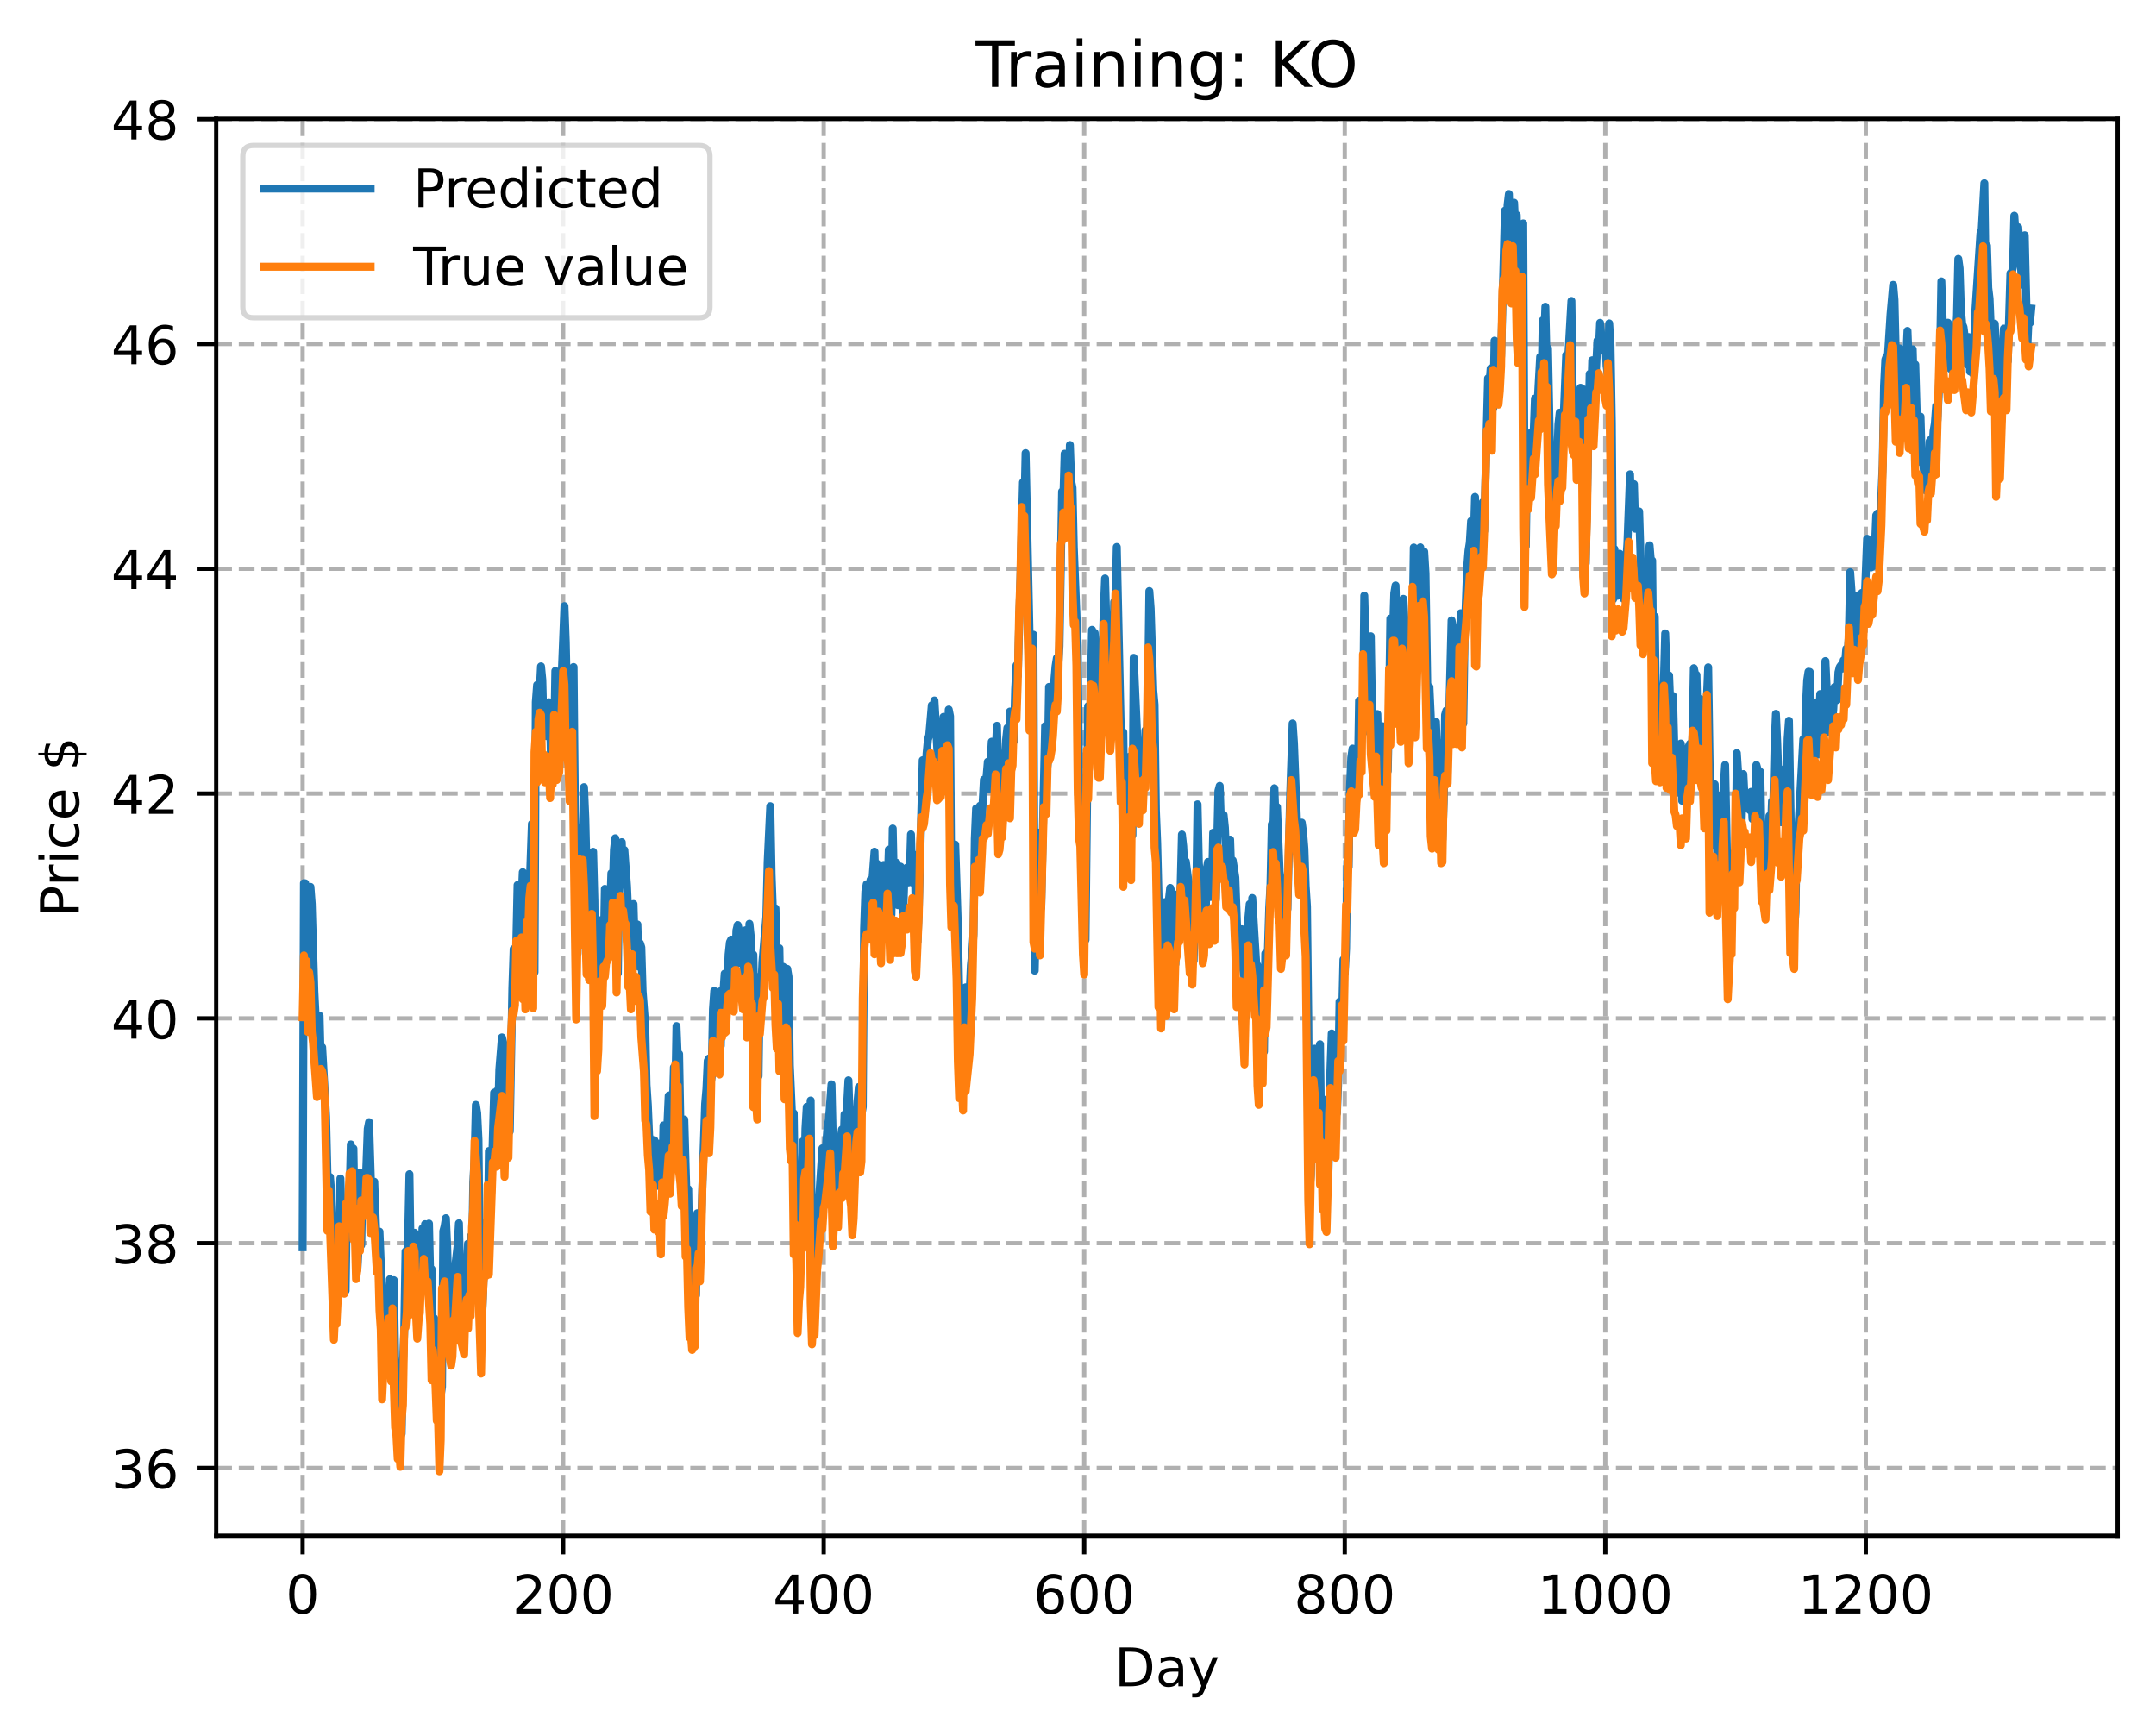<?xml version="1.0" encoding="utf-8" standalone="no"?>
<!DOCTYPE svg PUBLIC "-//W3C//DTD SVG 1.1//EN"
  "http://www.w3.org/Graphics/SVG/1.1/DTD/svg11.dtd">
<!-- Created with matplotlib (https://matplotlib.org/) -->
<svg height="325.986pt" version="1.1" viewBox="0 0 404.923 325.986" width="404.923pt" xmlns="http://www.w3.org/2000/svg" xmlns:xlink="http://www.w3.org/1999/xlink">
 <defs>
  <style type="text/css">
*{stroke-linecap:butt;stroke-linejoin:round;}
  </style>
 </defs>
 <g id="figure_1">
  <g id="patch_1">
   <path d="M 0 325.986 
L 404.923 325.986 
L 404.923 0 
L 0 0 
z
" style="fill:#ffffff;"/>
  </g>
  <g id="axes_1">
   <g id="patch_2">
    <path d="M 40.603 288.43 
L 397.723 288.43 
L 397.723 22.318 
L 40.603 22.318 
z
" style="fill:#ffffff;"/>
   </g>
   <g id="matplotlib.axis_1">
    <g id="xtick_1">
     <g id="line2d_1">
      <path clip-path="url(#pc20c8d42c9)" d="M 56.836 288.43 
L 56.836 22.318 
" style="fill:none;stroke:#b0b0b0;stroke-dasharray:2.96,1.28;stroke-dashoffset:0;stroke-width:0.8;"/>
     </g>
     <g id="line2d_2">
      <defs>
       <path d="M 0 0 
L 0 3.5 
" id="maa04a5ec96" style="stroke:#000000;stroke-width:0.8;"/>
      </defs>
      <g>
       <use style="stroke:#000000;stroke-width:0.8;" x="56.836" xlink:href="#maa04a5ec96" y="288.43"/>
      </g>
     </g>
     <g id="text_1">
      <!-- 0 -->
      <defs>
       <path d="M 31.781 66.406 
Q 24.172 66.406 20.328 58.906 
Q 16.5 51.422 16.5 36.375 
Q 16.5 21.391 20.328 13.891 
Q 24.172 6.391 31.781 6.391 
Q 39.453 6.391 43.281 13.891 
Q 47.125 21.391 47.125 36.375 
Q 47.125 51.422 43.281 58.906 
Q 39.453 66.406 31.781 66.406 
z
M 31.781 74.219 
Q 44.047 74.219 50.516 64.516 
Q 56.984 54.828 56.984 36.375 
Q 56.984 17.969 50.516 8.266 
Q 44.047 -1.422 31.781 -1.422 
Q 19.531 -1.422 13.062 8.266 
Q 6.594 17.969 6.594 36.375 
Q 6.594 54.828 13.062 64.516 
Q 19.531 74.219 31.781 74.219 
z
" id="DejaVuSans-48"/>
      </defs>
      <g transform="translate(53.655 303.029)scale(0.1 -0.1)">
       <use xlink:href="#DejaVuSans-48"/>
      </g>
     </g>
    </g>
    <g id="xtick_2">
     <g id="line2d_3">
      <path clip-path="url(#pc20c8d42c9)" d="M 105.766 288.43 
L 105.766 22.318 
" style="fill:none;stroke:#b0b0b0;stroke-dasharray:2.96,1.28;stroke-dashoffset:0;stroke-width:0.8;"/>
     </g>
     <g id="line2d_4">
      <g>
       <use style="stroke:#000000;stroke-width:0.8;" x="105.766" xlink:href="#maa04a5ec96" y="288.43"/>
      </g>
     </g>
     <g id="text_2">
      <!-- 200 -->
      <defs>
       <path d="M 19.188 8.297 
L 53.609 8.297 
L 53.609 0 
L 7.328 0 
L 7.328 8.297 
Q 12.938 14.109 22.625 23.891 
Q 32.328 33.688 34.812 36.531 
Q 39.547 41.844 41.422 45.531 
Q 43.312 49.219 43.312 52.781 
Q 43.312 58.594 39.234 62.25 
Q 35.156 65.922 28.609 65.922 
Q 23.969 65.922 18.812 64.312 
Q 13.672 62.703 7.812 59.422 
L 7.812 69.391 
Q 13.766 71.781 18.938 73 
Q 24.125 74.219 28.422 74.219 
Q 39.75 74.219 46.484 68.547 
Q 53.219 62.891 53.219 53.422 
Q 53.219 48.922 51.531 44.891 
Q 49.859 40.875 45.406 35.406 
Q 44.188 33.984 37.641 27.219 
Q 31.109 20.453 19.188 8.297 
z
" id="DejaVuSans-50"/>
      </defs>
      <g transform="translate(96.223 303.029)scale(0.1 -0.1)">
       <use xlink:href="#DejaVuSans-50"/>
       <use x="63.623" xlink:href="#DejaVuSans-48"/>
       <use x="127.246" xlink:href="#DejaVuSans-48"/>
      </g>
     </g>
    </g>
    <g id="xtick_3">
     <g id="line2d_5">
      <path clip-path="url(#pc20c8d42c9)" d="M 154.697 288.43 
L 154.697 22.318 
" style="fill:none;stroke:#b0b0b0;stroke-dasharray:2.96,1.28;stroke-dashoffset:0;stroke-width:0.8;"/>
     </g>
     <g id="line2d_6">
      <g>
       <use style="stroke:#000000;stroke-width:0.8;" x="154.697" xlink:href="#maa04a5ec96" y="288.43"/>
      </g>
     </g>
     <g id="text_3">
      <!-- 400 -->
      <defs>
       <path d="M 37.797 64.312 
L 12.891 25.391 
L 37.797 25.391 
z
M 35.203 72.906 
L 47.609 72.906 
L 47.609 25.391 
L 58.016 25.391 
L 58.016 17.188 
L 47.609 17.188 
L 47.609 0 
L 37.797 0 
L 37.797 17.188 
L 4.891 17.188 
L 4.891 26.703 
z
" id="DejaVuSans-52"/>
      </defs>
      <g transform="translate(145.153 303.029)scale(0.1 -0.1)">
       <use xlink:href="#DejaVuSans-52"/>
       <use x="63.623" xlink:href="#DejaVuSans-48"/>
       <use x="127.246" xlink:href="#DejaVuSans-48"/>
      </g>
     </g>
    </g>
    <g id="xtick_4">
     <g id="line2d_7">
      <path clip-path="url(#pc20c8d42c9)" d="M 203.628 288.43 
L 203.628 22.318 
" style="fill:none;stroke:#b0b0b0;stroke-dasharray:2.96,1.28;stroke-dashoffset:0;stroke-width:0.8;"/>
     </g>
     <g id="line2d_8">
      <g>
       <use style="stroke:#000000;stroke-width:0.8;" x="203.628" xlink:href="#maa04a5ec96" y="288.43"/>
      </g>
     </g>
     <g id="text_4">
      <!-- 600 -->
      <defs>
       <path d="M 33.016 40.375 
Q 26.375 40.375 22.484 35.828 
Q 18.609 31.297 18.609 23.391 
Q 18.609 15.531 22.484 10.953 
Q 26.375 6.391 33.016 6.391 
Q 39.656 6.391 43.531 10.953 
Q 47.406 15.531 47.406 23.391 
Q 47.406 31.297 43.531 35.828 
Q 39.656 40.375 33.016 40.375 
z
M 52.594 71.297 
L 52.594 62.312 
Q 48.875 64.062 45.094 64.984 
Q 41.312 65.922 37.594 65.922 
Q 27.828 65.922 22.672 59.328 
Q 17.531 52.734 16.797 39.406 
Q 19.672 43.656 24.016 45.922 
Q 28.375 48.188 33.594 48.188 
Q 44.578 48.188 50.953 41.516 
Q 57.328 34.859 57.328 23.391 
Q 57.328 12.156 50.688 5.359 
Q 44.047 -1.422 33.016 -1.422 
Q 20.359 -1.422 13.672 8.266 
Q 6.984 17.969 6.984 36.375 
Q 6.984 53.656 15.188 63.938 
Q 23.391 74.219 37.203 74.219 
Q 40.922 74.219 44.703 73.484 
Q 48.484 72.75 52.594 71.297 
z
" id="DejaVuSans-54"/>
      </defs>
      <g transform="translate(194.084 303.029)scale(0.1 -0.1)">
       <use xlink:href="#DejaVuSans-54"/>
       <use x="63.623" xlink:href="#DejaVuSans-48"/>
       <use x="127.246" xlink:href="#DejaVuSans-48"/>
      </g>
     </g>
    </g>
    <g id="xtick_5">
     <g id="line2d_9">
      <path clip-path="url(#pc20c8d42c9)" d="M 252.558 288.43 
L 252.558 22.318 
" style="fill:none;stroke:#b0b0b0;stroke-dasharray:2.96,1.28;stroke-dashoffset:0;stroke-width:0.8;"/>
     </g>
     <g id="line2d_10">
      <g>
       <use style="stroke:#000000;stroke-width:0.8;" x="252.558" xlink:href="#maa04a5ec96" y="288.43"/>
      </g>
     </g>
     <g id="text_5">
      <!-- 800 -->
      <defs>
       <path d="M 31.781 34.625 
Q 24.75 34.625 20.719 30.859 
Q 16.703 27.094 16.703 20.516 
Q 16.703 13.922 20.719 10.156 
Q 24.75 6.391 31.781 6.391 
Q 38.812 6.391 42.859 10.172 
Q 46.922 13.969 46.922 20.516 
Q 46.922 27.094 42.891 30.859 
Q 38.875 34.625 31.781 34.625 
z
M 21.922 38.812 
Q 15.578 40.375 12.031 44.719 
Q 8.5 49.078 8.5 55.328 
Q 8.5 64.062 14.719 69.141 
Q 20.953 74.219 31.781 74.219 
Q 42.672 74.219 48.875 69.141 
Q 55.078 64.062 55.078 55.328 
Q 55.078 49.078 51.531 44.719 
Q 48 40.375 41.703 38.812 
Q 48.828 37.156 52.797 32.312 
Q 56.781 27.484 56.781 20.516 
Q 56.781 9.906 50.312 4.234 
Q 43.844 -1.422 31.781 -1.422 
Q 19.734 -1.422 13.25 4.234 
Q 6.781 9.906 6.781 20.516 
Q 6.781 27.484 10.781 32.312 
Q 14.797 37.156 21.922 38.812 
z
M 18.312 54.391 
Q 18.312 48.734 21.844 45.562 
Q 25.391 42.391 31.781 42.391 
Q 38.141 42.391 41.719 45.562 
Q 45.312 48.734 45.312 54.391 
Q 45.312 60.062 41.719 63.234 
Q 38.141 66.406 31.781 66.406 
Q 25.391 66.406 21.844 63.234 
Q 18.312 60.062 18.312 54.391 
z
" id="DejaVuSans-56"/>
      </defs>
      <g transform="translate(243.015 303.029)scale(0.1 -0.1)">
       <use xlink:href="#DejaVuSans-56"/>
       <use x="63.623" xlink:href="#DejaVuSans-48"/>
       <use x="127.246" xlink:href="#DejaVuSans-48"/>
      </g>
     </g>
    </g>
    <g id="xtick_6">
     <g id="line2d_11">
      <path clip-path="url(#pc20c8d42c9)" d="M 301.489 288.43 
L 301.489 22.318 
" style="fill:none;stroke:#b0b0b0;stroke-dasharray:2.96,1.28;stroke-dashoffset:0;stroke-width:0.8;"/>
     </g>
     <g id="line2d_12">
      <g>
       <use style="stroke:#000000;stroke-width:0.8;" x="301.489" xlink:href="#maa04a5ec96" y="288.43"/>
      </g>
     </g>
     <g id="text_6">
      <!-- 1000 -->
      <defs>
       <path d="M 12.406 8.297 
L 28.516 8.297 
L 28.516 63.922 
L 10.984 60.406 
L 10.984 69.391 
L 28.422 72.906 
L 38.281 72.906 
L 38.281 8.297 
L 54.391 8.297 
L 54.391 0 
L 12.406 0 
z
" id="DejaVuSans-49"/>
      </defs>
      <g transform="translate(288.764 303.029)scale(0.1 -0.1)">
       <use xlink:href="#DejaVuSans-49"/>
       <use x="63.623" xlink:href="#DejaVuSans-48"/>
       <use x="127.246" xlink:href="#DejaVuSans-48"/>
       <use x="190.869" xlink:href="#DejaVuSans-48"/>
      </g>
     </g>
    </g>
    <g id="xtick_7">
     <g id="line2d_13">
      <path clip-path="url(#pc20c8d42c9)" d="M 350.419 288.43 
L 350.419 22.318 
" style="fill:none;stroke:#b0b0b0;stroke-dasharray:2.96,1.28;stroke-dashoffset:0;stroke-width:0.8;"/>
     </g>
     <g id="line2d_14">
      <g>
       <use style="stroke:#000000;stroke-width:0.8;" x="350.419" xlink:href="#maa04a5ec96" y="288.43"/>
      </g>
     </g>
     <g id="text_7">
      <!-- 1200 -->
      <g transform="translate(337.694 303.029)scale(0.1 -0.1)">
       <use xlink:href="#DejaVuSans-49"/>
       <use x="63.623" xlink:href="#DejaVuSans-50"/>
       <use x="127.246" xlink:href="#DejaVuSans-48"/>
       <use x="190.869" xlink:href="#DejaVuSans-48"/>
      </g>
     </g>
    </g>
    <g id="text_8">
     <!-- Day -->
     <defs>
      <path d="M 19.672 64.797 
L 19.672 8.109 
L 31.594 8.109 
Q 46.688 8.109 53.688 14.938 
Q 60.688 21.781 60.688 36.531 
Q 60.688 51.172 53.688 57.984 
Q 46.688 64.797 31.594 64.797 
z
M 9.812 72.906 
L 30.078 72.906 
Q 51.266 72.906 61.172 64.094 
Q 71.094 55.281 71.094 36.531 
Q 71.094 17.672 61.125 8.828 
Q 51.172 0 30.078 0 
L 9.812 0 
z
" id="DejaVuSans-68"/>
      <path d="M 34.281 27.484 
Q 23.391 27.484 19.188 25 
Q 14.984 22.516 14.984 16.5 
Q 14.984 11.719 18.141 8.906 
Q 21.297 6.109 26.703 6.109 
Q 34.188 6.109 38.703 11.406 
Q 43.219 16.703 43.219 25.484 
L 43.219 27.484 
z
M 52.203 31.203 
L 52.203 0 
L 43.219 0 
L 43.219 8.297 
Q 40.141 3.328 35.547 0.953 
Q 30.953 -1.422 24.312 -1.422 
Q 15.922 -1.422 10.953 3.297 
Q 6 8.016 6 15.922 
Q 6 25.141 12.172 29.828 
Q 18.359 34.516 30.609 34.516 
L 43.219 34.516 
L 43.219 35.406 
Q 43.219 41.609 39.141 45 
Q 35.062 48.391 27.688 48.391 
Q 23 48.391 18.547 47.266 
Q 14.109 46.141 10.016 43.891 
L 10.016 52.203 
Q 14.938 54.109 19.578 55.047 
Q 24.219 56 28.609 56 
Q 40.484 56 46.344 49.844 
Q 52.203 43.703 52.203 31.203 
z
" id="DejaVuSans-97"/>
      <path d="M 32.172 -5.078 
Q 28.375 -14.844 24.75 -17.812 
Q 21.141 -20.797 15.094 -20.797 
L 7.906 -20.797 
L 7.906 -13.281 
L 13.188 -13.281 
Q 16.891 -13.281 18.938 -11.516 
Q 21 -9.766 23.484 -3.219 
L 25.094 0.875 
L 2.984 54.688 
L 12.5 54.688 
L 29.594 11.922 
L 46.688 54.688 
L 56.203 54.688 
z
" id="DejaVuSans-121"/>
     </defs>
     <g transform="translate(209.29 316.707)scale(0.1 -0.1)">
      <use xlink:href="#DejaVuSans-68"/>
      <use x="77.002" xlink:href="#DejaVuSans-97"/>
      <use x="138.281" xlink:href="#DejaVuSans-121"/>
     </g>
    </g>
   </g>
   <g id="matplotlib.axis_2">
    <g id="ytick_1">
     <g id="line2d_15">
      <path clip-path="url(#pc20c8d42c9)" d="M 40.603 275.701 
L 397.723 275.701 
" style="fill:none;stroke:#b0b0b0;stroke-dasharray:2.96,1.28;stroke-dashoffset:0;stroke-width:0.8;"/>
     </g>
     <g id="line2d_16">
      <defs>
       <path d="M 0 0 
L -3.5 0 
" id="m40d26bb908" style="stroke:#000000;stroke-width:0.8;"/>
      </defs>
      <g>
       <use style="stroke:#000000;stroke-width:0.8;" x="40.603" xlink:href="#m40d26bb908" y="275.701"/>
      </g>
     </g>
     <g id="text_9">
      <!-- 36 -->
      <defs>
       <path d="M 40.578 39.312 
Q 47.656 37.797 51.625 33 
Q 55.609 28.219 55.609 21.188 
Q 55.609 10.406 48.188 4.484 
Q 40.766 -1.422 27.094 -1.422 
Q 22.516 -1.422 17.656 -0.516 
Q 12.797 0.391 7.625 2.203 
L 7.625 11.719 
Q 11.719 9.328 16.594 8.109 
Q 21.484 6.891 26.812 6.891 
Q 36.078 6.891 40.938 10.547 
Q 45.797 14.203 45.797 21.188 
Q 45.797 27.641 41.281 31.266 
Q 36.766 34.906 28.719 34.906 
L 20.219 34.906 
L 20.219 43.016 
L 29.109 43.016 
Q 36.375 43.016 40.234 45.922 
Q 44.094 48.828 44.094 54.297 
Q 44.094 59.906 40.109 62.906 
Q 36.141 65.922 28.719 65.922 
Q 24.656 65.922 20.016 65.031 
Q 15.375 64.156 9.812 62.312 
L 9.812 71.094 
Q 15.438 72.656 20.344 73.438 
Q 25.25 74.219 29.594 74.219 
Q 40.828 74.219 47.359 69.109 
Q 53.906 64.016 53.906 55.328 
Q 53.906 49.266 50.438 45.094 
Q 46.969 40.922 40.578 39.312 
z
" id="DejaVuSans-51"/>
      </defs>
      <g transform="translate(20.878 279.5)scale(0.1 -0.1)">
       <use xlink:href="#DejaVuSans-51"/>
       <use x="63.623" xlink:href="#DejaVuSans-54"/>
      </g>
     </g>
    </g>
    <g id="ytick_2">
     <g id="line2d_17">
      <path clip-path="url(#pc20c8d42c9)" d="M 40.603 233.481 
L 397.723 233.481 
" style="fill:none;stroke:#b0b0b0;stroke-dasharray:2.96,1.28;stroke-dashoffset:0;stroke-width:0.8;"/>
     </g>
     <g id="line2d_18">
      <g>
       <use style="stroke:#000000;stroke-width:0.8;" x="40.603" xlink:href="#m40d26bb908" y="233.481"/>
      </g>
     </g>
     <g id="text_10">
      <!-- 38 -->
      <g transform="translate(20.878 237.28)scale(0.1 -0.1)">
       <use xlink:href="#DejaVuSans-51"/>
       <use x="63.623" xlink:href="#DejaVuSans-56"/>
      </g>
     </g>
    </g>
    <g id="ytick_3">
     <g id="line2d_19">
      <path clip-path="url(#pc20c8d42c9)" d="M 40.603 191.261 
L 397.723 191.261 
" style="fill:none;stroke:#b0b0b0;stroke-dasharray:2.96,1.28;stroke-dashoffset:0;stroke-width:0.8;"/>
     </g>
     <g id="line2d_20">
      <g>
       <use style="stroke:#000000;stroke-width:0.8;" x="40.603" xlink:href="#m40d26bb908" y="191.261"/>
      </g>
     </g>
     <g id="text_11">
      <!-- 40 -->
      <g transform="translate(20.878 195.06)scale(0.1 -0.1)">
       <use xlink:href="#DejaVuSans-52"/>
       <use x="63.623" xlink:href="#DejaVuSans-48"/>
      </g>
     </g>
    </g>
    <g id="ytick_4">
     <g id="line2d_21">
      <path clip-path="url(#pc20c8d42c9)" d="M 40.603 149.041 
L 397.723 149.041 
" style="fill:none;stroke:#b0b0b0;stroke-dasharray:2.96,1.28;stroke-dashoffset:0;stroke-width:0.8;"/>
     </g>
     <g id="line2d_22">
      <g>
       <use style="stroke:#000000;stroke-width:0.8;" x="40.603" xlink:href="#m40d26bb908" y="149.041"/>
      </g>
     </g>
     <g id="text_12">
      <!-- 42 -->
      <g transform="translate(20.878 152.84)scale(0.1 -0.1)">
       <use xlink:href="#DejaVuSans-52"/>
       <use x="63.623" xlink:href="#DejaVuSans-50"/>
      </g>
     </g>
    </g>
    <g id="ytick_5">
     <g id="line2d_23">
      <path clip-path="url(#pc20c8d42c9)" d="M 40.603 106.821 
L 397.723 106.821 
" style="fill:none;stroke:#b0b0b0;stroke-dasharray:2.96,1.28;stroke-dashoffset:0;stroke-width:0.8;"/>
     </g>
     <g id="line2d_24">
      <g>
       <use style="stroke:#000000;stroke-width:0.8;" x="40.603" xlink:href="#m40d26bb908" y="106.821"/>
      </g>
     </g>
     <g id="text_13">
      <!-- 44 -->
      <g transform="translate(20.878 110.62)scale(0.1 -0.1)">
       <use xlink:href="#DejaVuSans-52"/>
       <use x="63.623" xlink:href="#DejaVuSans-52"/>
      </g>
     </g>
    </g>
    <g id="ytick_6">
     <g id="line2d_25">
      <path clip-path="url(#pc20c8d42c9)" d="M 40.603 64.601 
L 397.723 64.601 
" style="fill:none;stroke:#b0b0b0;stroke-dasharray:2.96,1.28;stroke-dashoffset:0;stroke-width:0.8;"/>
     </g>
     <g id="line2d_26">
      <g>
       <use style="stroke:#000000;stroke-width:0.8;" x="40.603" xlink:href="#m40d26bb908" y="64.601"/>
      </g>
     </g>
     <g id="text_14">
      <!-- 46 -->
      <g transform="translate(20.878 68.401)scale(0.1 -0.1)">
       <use xlink:href="#DejaVuSans-52"/>
       <use x="63.623" xlink:href="#DejaVuSans-54"/>
      </g>
     </g>
    </g>
    <g id="ytick_7">
     <g id="line2d_27">
      <path clip-path="url(#pc20c8d42c9)" d="M 40.603 22.381 
L 397.723 22.381 
" style="fill:none;stroke:#b0b0b0;stroke-dasharray:2.96,1.28;stroke-dashoffset:0;stroke-width:0.8;"/>
     </g>
     <g id="line2d_28">
      <g>
       <use style="stroke:#000000;stroke-width:0.8;" x="40.603" xlink:href="#m40d26bb908" y="22.381"/>
      </g>
     </g>
     <g id="text_15">
      <!-- 48 -->
      <g transform="translate(20.878 26.181)scale(0.1 -0.1)">
       <use xlink:href="#DejaVuSans-52"/>
       <use x="63.623" xlink:href="#DejaVuSans-56"/>
      </g>
     </g>
    </g>
    <g id="text_16">
     <!-- Price $ -->
     <defs>
      <path d="M 19.672 64.797 
L 19.672 37.406 
L 32.078 37.406 
Q 38.969 37.406 42.719 40.969 
Q 46.484 44.531 46.484 51.125 
Q 46.484 57.672 42.719 61.234 
Q 38.969 64.797 32.078 64.797 
z
M 9.812 72.906 
L 32.078 72.906 
Q 44.344 72.906 50.609 67.359 
Q 56.891 61.812 56.891 51.125 
Q 56.891 40.328 50.609 34.812 
Q 44.344 29.297 32.078 29.297 
L 19.672 29.297 
L 19.672 0 
L 9.812 0 
z
" id="DejaVuSans-80"/>
      <path d="M 41.109 46.297 
Q 39.594 47.172 37.812 47.578 
Q 36.031 48 33.891 48 
Q 26.266 48 22.188 43.047 
Q 18.109 38.094 18.109 28.812 
L 18.109 0 
L 9.078 0 
L 9.078 54.688 
L 18.109 54.688 
L 18.109 46.188 
Q 20.953 51.172 25.484 53.578 
Q 30.031 56 36.531 56 
Q 37.453 56 38.578 55.875 
Q 39.703 55.766 41.062 55.516 
z
" id="DejaVuSans-114"/>
      <path d="M 9.422 54.688 
L 18.406 54.688 
L 18.406 0 
L 9.422 0 
z
M 9.422 75.984 
L 18.406 75.984 
L 18.406 64.594 
L 9.422 64.594 
z
" id="DejaVuSans-105"/>
      <path d="M 48.781 52.594 
L 48.781 44.188 
Q 44.969 46.297 41.141 47.344 
Q 37.312 48.391 33.406 48.391 
Q 24.656 48.391 19.812 42.844 
Q 14.984 37.312 14.984 27.297 
Q 14.984 17.281 19.812 11.734 
Q 24.656 6.203 33.406 6.203 
Q 37.312 6.203 41.141 7.25 
Q 44.969 8.297 48.781 10.406 
L 48.781 2.094 
Q 45.016 0.344 40.984 -0.531 
Q 36.969 -1.422 32.422 -1.422 
Q 20.062 -1.422 12.781 6.344 
Q 5.516 14.109 5.516 27.297 
Q 5.516 40.672 12.859 48.328 
Q 20.219 56 33.016 56 
Q 37.156 56 41.109 55.141 
Q 45.062 54.297 48.781 52.594 
z
" id="DejaVuSans-99"/>
      <path d="M 56.203 29.594 
L 56.203 25.203 
L 14.891 25.203 
Q 15.484 15.922 20.484 11.062 
Q 25.484 6.203 34.422 6.203 
Q 39.594 6.203 44.453 7.469 
Q 49.312 8.734 54.109 11.281 
L 54.109 2.781 
Q 49.266 0.734 44.188 -0.344 
Q 39.109 -1.422 33.891 -1.422 
Q 20.797 -1.422 13.156 6.188 
Q 5.516 13.812 5.516 26.812 
Q 5.516 40.234 12.766 48.109 
Q 20.016 56 32.328 56 
Q 43.359 56 49.781 48.891 
Q 56.203 41.797 56.203 29.594 
z
M 47.219 32.234 
Q 47.125 39.594 43.094 43.984 
Q 39.062 48.391 32.422 48.391 
Q 24.906 48.391 20.391 44.141 
Q 15.875 39.891 15.188 32.172 
z
" id="DejaVuSans-101"/>
      <path id="DejaVuSans-32"/>
      <path d="M 33.797 -14.703 
L 28.906 -14.703 
L 28.859 0 
Q 23.734 0.094 18.609 1.188 
Q 13.484 2.297 8.297 4.5 
L 8.297 13.281 
Q 13.281 10.156 18.375 8.562 
Q 23.484 6.984 28.906 6.938 
L 28.906 29.203 
Q 18.109 30.953 13.203 35.156 
Q 8.297 39.359 8.297 46.688 
Q 8.297 54.641 13.625 59.219 
Q 18.953 63.812 28.906 64.5 
L 28.906 75.984 
L 33.797 75.984 
L 33.797 64.656 
Q 38.328 64.453 42.578 63.688 
Q 46.828 62.938 50.875 61.625 
L 50.875 53.078 
Q 46.828 55.125 42.547 56.25 
Q 38.281 57.375 33.797 57.562 
L 33.797 36.719 
Q 44.875 35.016 50.094 30.609 
Q 55.328 26.219 55.328 18.609 
Q 55.328 10.359 49.781 5.594 
Q 44.234 0.828 33.797 0.094 
z
M 28.906 37.594 
L 28.906 57.625 
Q 23.25 56.984 20.266 54.391 
Q 17.281 51.812 17.281 47.516 
Q 17.281 43.312 20.031 40.969 
Q 22.797 38.625 28.906 37.594 
z
M 33.797 28.219 
L 33.797 7.078 
Q 39.984 7.906 43.141 10.594 
Q 46.297 13.281 46.297 17.672 
Q 46.297 21.969 43.281 24.5 
Q 40.281 27.047 33.797 28.219 
z
" id="DejaVuSans-36"/>
     </defs>
     <g transform="translate(14.798 172.342)rotate(-90)scale(0.1 -0.1)">
      <use xlink:href="#DejaVuSans-80"/>
      <use x="58.553" xlink:href="#DejaVuSans-114"/>
      <use x="99.666" xlink:href="#DejaVuSans-105"/>
      <use x="127.449" xlink:href="#DejaVuSans-99"/>
      <use x="182.43" xlink:href="#DejaVuSans-101"/>
      <use x="243.953" xlink:href="#DejaVuSans-32"/>
      <use x="275.74" xlink:href="#DejaVuSans-36"/>
     </g>
    </g>
   </g>
   <g id="line2d_29">
    <path clip-path="url(#pc20c8d42c9)" d="M 56.836 234.246 
L 57.081 165.869 
L 57.325 165.894 
L 57.57 185.47 
L 57.814 172.45 
L 58.059 182.913 
L 58.304 166.57 
L 58.548 169.767 
L 59.038 186.214 
L 59.527 195.902 
L 59.772 198.408 
L 60.016 190.772 
L 60.261 200.46 
L 60.506 196.693 
L 60.995 205.283 
L 61.24 209.777 
L 61.729 230.53 
L 61.974 221.057 
L 62.218 224.214 
L 62.952 247.528 
L 63.197 238.711 
L 63.441 240.284 
L 63.686 236.786 
L 63.931 221.336 
L 64.42 238.137 
L 64.665 237.119 
L 64.909 242.41 
L 65.154 226.125 
L 65.399 231.016 
L 65.643 225.133 
L 65.888 214.938 
L 66.133 219.637 
L 66.377 215.72 
L 66.622 230.481 
L 66.867 224.524 
L 67.111 238.456 
L 67.356 234.306 
L 67.601 220.27 
L 67.845 233.855 
L 68.09 221.682 
L 68.335 220.635 
L 68.579 225.268 
L 69.069 212.016 
L 69.313 210.761 
L 69.802 226.574 
L 70.047 225.995 
L 70.292 221.942 
L 70.781 235.004 
L 71.026 235.229 
L 71.27 231.319 
L 71.76 243.225 
L 72.004 257.653 
L 72.494 245.86 
L 72.738 252.356 
L 73.228 240.256 
L 73.717 252.178 
L 73.962 240.438 
L 74.206 255.142 
L 74.94 273.394 
L 75.185 269.733 
L 75.429 269.271 
L 75.674 256.423 
L 75.919 250.097 
L 76.163 235.03 
L 76.408 236.837 
L 76.653 232.203 
L 76.897 220.534 
L 77.142 237.238 
L 77.387 233.721 
L 77.631 235.949 
L 77.876 231.535 
L 78.121 231.981 
L 78.61 244.046 
L 78.855 238.093 
L 79.099 241.637 
L 79.344 230.727 
L 79.589 234.114 
L 79.833 229.915 
L 80.078 231.783 
L 80.323 235.786 
L 80.567 229.805 
L 80.812 240.422 
L 81.056 238.349 
L 81.301 250.715 
L 81.546 247.589 
L 81.79 248.615 
L 82.035 257.698 
L 82.28 259.465 
L 82.524 256.912 
L 82.769 262.11 
L 83.014 260.439 
L 83.258 231.23 
L 83.503 230.307 
L 83.748 228.797 
L 83.992 234.321 
L 84.237 242.975 
L 84.482 243.626 
L 84.726 244.771 
L 84.971 250.253 
L 85.46 238.214 
L 85.95 233.976 
L 86.194 229.749 
L 86.439 240.144 
L 86.684 239.015 
L 86.928 240.073 
L 87.417 246.299 
L 87.907 233.573 
L 88.151 240.775 
L 88.396 232.196 
L 88.641 237.375 
L 88.885 222.093 
L 89.13 217.694 
L 89.375 207.509 
L 89.619 209.059 
L 89.864 214.071 
L 90.109 237.272 
L 90.353 238.747 
L 90.598 246.077 
L 90.843 239.729 
L 91.087 229.662 
L 91.332 230.371 
L 91.577 235.144 
L 91.821 216.182 
L 92.066 227.504 
L 92.311 222.614 
L 92.8 205.225 
L 93.044 211.355 
L 93.289 204.92 
L 93.534 210.228 
L 93.778 200.868 
L 94.268 194.836 
L 94.512 195.844 
L 95.002 213.363 
L 95.246 202.502 
L 95.736 212.494 
L 96.225 185.607 
L 96.47 178.244 
L 96.714 181.845 
L 96.959 177.528 
L 97.204 166.216 
L 97.448 177.704 
L 97.693 172.214 
L 97.938 169.315 
L 98.182 163.807 
L 98.427 174.286 
L 98.672 169.185 
L 98.916 182.066 
L 99.161 166.683 
L 99.405 168.651 
L 99.895 154.731 
L 100.139 162.481 
L 100.384 182.586 
L 100.629 131.864 
L 100.873 128.643 
L 101.118 134.441 
L 101.607 125.151 
L 101.852 127.694 
L 102.097 137.125 
L 102.341 132.834 
L 102.586 138.252 
L 102.831 133.23 
L 103.075 131.89 
L 103.32 135.828 
L 103.565 145.725 
L 103.809 135.492 
L 104.054 140.603 
L 104.299 126.012 
L 104.788 138.332 
L 105.032 138.403 
L 106.011 113.84 
L 106.256 120.555 
L 106.5 131.825 
L 106.745 136.271 
L 106.99 135.053 
L 107.234 146.353 
L 107.479 141.723 
L 107.724 125.276 
L 107.968 151.114 
L 108.458 179.1 
L 108.947 155.574 
L 109.192 173.673 
L 109.681 147.838 
L 109.926 153.601 
L 110.415 174.017 
L 110.66 172.438 
L 110.904 172.673 
L 111.393 159.977 
L 111.638 169.236 
L 111.883 194.96 
L 112.127 182.113 
L 112.372 190.838 
L 112.861 172.818 
L 113.106 174.527 
L 113.351 180.744 
L 113.595 166.942 
L 113.84 175.362 
L 114.085 173.219 
L 114.329 169.585 
L 114.574 171.186 
L 114.819 164.002 
L 115.063 167.723 
L 115.308 159.596 
L 115.553 157.441 
L 115.797 158.797 
L 116.042 182.82 
L 116.287 164.599 
L 116.531 163.945 
L 116.776 158.174 
L 117.02 166.147 
L 117.265 159.66 
L 117.754 166.363 
L 118.244 177.599 
L 118.488 173.263 
L 118.733 177.116 
L 118.978 169.786 
L 119.222 178.223 
L 119.467 177.065 
L 119.712 173.625 
L 119.956 181.548 
L 120.201 177.151 
L 120.446 177.916 
L 120.69 186.138 
L 121.18 192.573 
L 121.424 203.743 
L 121.669 207.512 
L 121.914 213.37 
L 122.158 213.918 
L 122.403 219.581 
L 122.648 218.325 
L 122.892 214.147 
L 123.137 221.503 
L 123.381 222.716 
L 123.626 214.801 
L 123.871 218.433 
L 124.115 218.713 
L 124.36 222.061 
L 124.605 211.373 
L 124.849 215.563 
L 125.094 216.751 
L 125.583 205.805 
L 125.828 205.701 
L 126.073 214.058 
L 126.317 209.499 
L 126.562 200.458 
L 126.807 206.876 
L 127.051 192.713 
L 127.296 198.854 
L 127.541 197.95 
L 127.785 211.312 
L 128.03 211.67 
L 128.275 217.141 
L 128.519 210.266 
L 129.008 227.754 
L 129.253 223.336 
L 129.498 237.71 
L 129.742 240.365 
L 129.987 240.153 
L 130.232 243.836 
L 130.476 240.738 
L 130.721 243.246 
L 130.966 227.862 
L 131.21 229.817 
L 131.455 228.965 
L 131.7 229.352 
L 132.434 207.324 
L 132.678 204.495 
L 132.923 199.23 
L 133.168 198.799 
L 133.412 203.728 
L 133.657 202.337 
L 133.902 189.543 
L 134.146 186.11 
L 134.391 190.679 
L 134.636 191.982 
L 134.88 187.483 
L 135.125 193.683 
L 135.369 196.424 
L 135.614 185.884 
L 135.859 186.355 
L 136.103 182.864 
L 136.348 186.491 
L 136.593 185.536 
L 136.837 179.253 
L 137.082 176.955 
L 137.327 176.474 
L 137.816 181.862 
L 138.061 182.995 
L 138.305 174.746 
L 138.55 173.738 
L 139.039 175.582 
L 139.284 180.936 
L 139.529 176.165 
L 139.773 183.995 
L 140.018 174.72 
L 140.263 175.987 
L 140.507 184.3 
L 140.752 173.496 
L 140.996 175.855 
L 141.241 188.857 
L 141.486 179.294 
L 141.73 192.498 
L 141.975 195.129 
L 142.22 193.538 
L 142.464 202.107 
L 142.709 183.392 
L 142.954 186.137 
L 143.198 180.613 
L 143.932 172.178 
L 144.177 161.876 
L 144.666 151.415 
L 144.911 164.303 
L 145.4 177.749 
L 145.645 170.609 
L 146.134 189.643 
L 146.379 178.094 
L 146.624 191.592 
L 147.113 181.588 
L 147.602 196.311 
L 147.847 181.962 
L 148.091 183.435 
L 148.336 200.047 
L 148.825 211.112 
L 149.07 209.096 
L 149.315 226.126 
L 149.559 219.49 
L 149.804 227.484 
L 150.049 241.339 
L 150.293 235.91 
L 150.783 214.359 
L 151.027 223.769 
L 151.272 211.982 
L 151.517 207.893 
L 151.761 212.582 
L 152.006 212.046 
L 152.251 206.693 
L 152.495 239.744 
L 152.74 240.68 
L 152.984 237.404 
L 153.229 239.948 
L 153.718 226.855 
L 154.452 215.673 
L 154.697 223.63 
L 154.942 217.796 
L 155.431 211.441 
L 155.676 210.338 
L 156.165 203.655 
L 156.654 224.916 
L 156.899 222.368 
L 157.144 215.278 
L 157.388 213.584 
L 157.633 221.414 
L 157.878 214.045 
L 158.122 212.143 
L 158.367 217.206 
L 158.612 209.304 
L 158.856 211.805 
L 159.345 202.901 
L 159.835 217.689 
L 160.079 219.13 
L 160.324 224.763 
L 161.058 206.788 
L 161.303 204.15 
L 161.547 208.071 
L 161.792 209.391 
L 162.037 207.884 
L 162.281 174.467 
L 162.526 167.43 
L 162.771 166.066 
L 163.015 167.325 
L 163.26 169.209 
L 163.505 165.225 
L 163.749 166.53 
L 164.239 159.96 
L 164.483 169.838 
L 164.728 162.23 
L 164.972 167.118 
L 165.217 162.653 
L 165.706 175.248 
L 165.951 162.457 
L 166.196 167.869 
L 166.44 163.676 
L 166.685 167.35 
L 166.93 159.571 
L 167.174 160.719 
L 167.419 171.769 
L 167.664 155.606 
L 167.908 167.298 
L 168.153 169.691 
L 168.398 162.048 
L 168.642 169.998 
L 168.887 167.85 
L 169.132 162.766 
L 169.376 169.574 
L 169.621 171.825 
L 169.866 164.257 
L 170.11 164.997 
L 170.355 162.951 
L 170.6 165.73 
L 170.844 164.743 
L 171.089 156.705 
L 171.333 165.757 
L 171.578 160.458 
L 171.823 162.715 
L 172.067 174.769 
L 172.312 176.89 
L 172.557 170.665 
L 173.291 142.784 
L 173.535 146.276 
L 173.78 146.754 
L 174.025 141.505 
L 174.269 138.94 
L 174.514 138.082 
L 175.003 132.46 
L 175.248 134.435 
L 175.493 131.558 
L 176.227 143.927 
L 176.471 142.145 
L 176.716 136.494 
L 176.96 141.583 
L 177.205 134.633 
L 177.45 139.543 
L 177.694 135.495 
L 177.939 140.65 
L 178.184 133.268 
L 178.428 134.522 
L 178.673 167.701 
L 178.918 166.624 
L 179.407 158.63 
L 179.896 173.937 
L 180.386 198.885 
L 180.875 193.316 
L 181.12 200.003 
L 181.364 185.433 
L 181.609 194.868 
L 181.854 192.327 
L 182.343 181.308 
L 182.588 179 
L 182.832 175.502 
L 183.077 157.547 
L 183.321 151.845 
L 183.811 157.567 
L 184.055 151.339 
L 184.3 159.299 
L 184.545 150.916 
L 184.789 146.434 
L 185.034 146.384 
L 185.279 145.948 
L 185.523 143.066 
L 185.768 148.208 
L 186.257 139.301 
L 186.747 146.643 
L 187.236 136.309 
L 187.725 153.135 
L 188.215 148.75 
L 188.459 151.961 
L 188.948 138.981 
L 189.193 136.717 
L 189.438 142.989 
L 189.682 133.638 
L 189.927 144.405 
L 190.172 136.019 
L 190.416 139.206 
L 190.661 129.475 
L 190.906 124.968 
L 191.15 126.937 
L 192.129 90.578 
L 192.374 96.42 
L 192.618 85.099 
L 193.352 118.972 
L 193.597 133.209 
L 193.842 122.928 
L 194.086 119.209 
L 194.331 182.293 
L 194.575 171.747 
L 194.82 156.36 
L 195.065 156.412 
L 195.309 170.207 
L 195.554 170.477 
L 196.288 136.369 
L 196.533 145.423 
L 196.777 143.514 
L 197.022 129.008 
L 197.267 131.865 
L 197.756 130.724 
L 198.245 125.119 
L 198.49 123.597 
L 198.735 125.409 
L 198.979 121.362 
L 199.469 92.314 
L 199.713 93.498 
L 199.958 85.212 
L 200.203 94.649 
L 200.447 90.263 
L 200.692 96.676 
L 200.936 83.579 
L 201.181 90.409 
L 201.426 91.621 
L 201.67 102.812 
L 202.404 121.34 
L 202.649 144.995 
L 202.894 150.09 
L 203.138 149.241 
L 203.383 164.744 
L 203.628 169.144 
L 203.872 176.517 
L 204.362 132.627 
L 204.606 141.929 
L 205.096 118.294 
L 205.34 121.882 
L 205.585 118.852 
L 205.83 123.303 
L 206.074 124.719 
L 206.563 140.905 
L 207.297 114.72 
L 207.542 108.641 
L 208.031 125.818 
L 208.276 125.562 
L 208.521 133.217 
L 209.01 127.053 
L 209.255 113.05 
L 209.499 113.56 
L 209.744 102.735 
L 210.478 136.383 
L 210.723 138.226 
L 210.967 137.515 
L 211.212 156.342 
L 211.701 144.414 
L 211.946 142.374 
L 212.191 142.091 
L 212.68 156.866 
L 212.924 123.553 
L 213.658 140.155 
L 213.903 142.692 
L 214.148 151.138 
L 214.392 141.369 
L 214.637 145.929 
L 214.882 147.26 
L 215.126 137.147 
L 215.371 140.239 
L 215.616 130.045 
L 215.86 111.011 
L 216.105 114.285 
L 216.594 129.658 
L 216.839 132.347 
L 217.084 152.164 
L 217.328 158.268 
L 217.818 177.645 
L 218.062 174.316 
L 218.307 186.923 
L 218.796 169.436 
L 219.041 169.965 
L 219.285 179.457 
L 219.53 168.964 
L 219.775 166.763 
L 220.019 167.598 
L 220.264 171.318 
L 220.753 181.068 
L 221.243 167.911 
L 221.487 169.988 
L 221.732 166.538 
L 221.977 156.738 
L 222.221 158.935 
L 222.466 163.724 
L 222.711 161.768 
L 223.2 165.595 
L 223.445 173.465 
L 223.934 168.352 
L 224.179 180.459 
L 224.423 169.849 
L 224.668 168.221 
L 224.912 151.07 
L 225.157 162.164 
L 225.402 164.438 
L 225.646 163.521 
L 226.38 175.169 
L 226.625 163.375 
L 226.87 161.888 
L 227.114 164.144 
L 227.359 168.463 
L 227.604 167.107 
L 227.848 156.403 
L 228.338 168.989 
L 228.827 148.53 
L 229.072 147.604 
L 229.316 154.936 
L 229.561 154.512 
L 229.806 153.037 
L 230.05 155.429 
L 230.539 166.725 
L 230.784 159.074 
L 231.029 157.696 
L 231.273 165.26 
L 231.518 161.596 
L 232.007 164.8 
L 232.497 178.642 
L 232.741 177.765 
L 232.986 178.464 
L 233.231 174.525 
L 233.475 182.05 
L 233.72 183.636 
L 233.965 191.102 
L 234.454 172.462 
L 234.699 169.795 
L 234.943 175.922 
L 235.188 168.659 
L 235.922 180.868 
L 236.167 181.372 
L 236.411 194.141 
L 236.656 196.976 
L 236.9 191.358 
L 237.145 192.805 
L 237.39 197.499 
L 237.634 179.085 
L 237.879 186.596 
L 238.368 170.622 
L 238.613 166.204 
L 238.858 154.819 
L 239.102 157.633 
L 239.347 148.039 
L 239.592 155.124 
L 239.836 151.566 
L 240.326 163.704 
L 240.57 165.558 
L 240.815 175.109 
L 241.06 171.688 
L 241.304 170.932 
L 241.549 169.614 
L 241.794 170.74 
L 242.283 150.162 
L 242.772 135.87 
L 243.017 139.559 
L 243.995 164.878 
L 244.485 154.503 
L 244.729 156.305 
L 244.974 159.337 
L 245.219 166.453 
L 245.463 170.263 
L 245.708 191.146 
L 245.953 223.663 
L 246.197 220.821 
L 246.687 198.855 
L 246.931 196.956 
L 247.176 201.258 
L 247.421 212.062 
L 247.91 196.129 
L 248.155 215.156 
L 248.399 206.408 
L 248.644 215.424 
L 248.888 211.635 
L 249.133 221.013 
L 249.378 224.067 
L 249.622 215.571 
L 249.867 200.962 
L 250.112 194.099 
L 250.356 206.128 
L 250.601 197.492 
L 250.846 208.026 
L 251.09 209.108 
L 251.335 202.925 
L 251.58 188.116 
L 251.824 191.606 
L 252.069 190.59 
L 252.314 180.221 
L 252.558 182.814 
L 252.803 178.234 
L 253.048 161.707 
L 253.292 162.83 
L 253.537 147.955 
L 253.782 142.3 
L 254.026 140.591 
L 254.271 141.344 
L 254.515 147.817 
L 254.76 148.004 
L 255.005 147.043 
L 255.249 131.607 
L 255.494 143.48 
L 255.739 133.247 
L 255.983 137.686 
L 256.228 111.872 
L 256.962 137.279 
L 257.207 120.757 
L 257.451 119.5 
L 257.696 134.605 
L 257.941 139.193 
L 258.185 141.624 
L 258.43 139.676 
L 258.675 134.114 
L 259.164 153.318 
L 259.409 147.504 
L 259.653 136.399 
L 259.898 149.089 
L 260.143 154.178 
L 260.387 137.458 
L 260.632 144.798 
L 260.876 133.559 
L 261.121 116.179 
L 261.366 127.19 
L 261.855 111.412 
L 262.1 109.957 
L 262.589 128.316 
L 262.834 120.471 
L 263.078 124.478 
L 263.323 130.898 
L 263.568 112.47 
L 264.057 121.996 
L 264.302 128.26 
L 264.546 123.215 
L 264.791 134.24 
L 265.036 136.928 
L 265.525 102.833 
L 265.77 108.971 
L 266.014 126.007 
L 266.748 102.795 
L 266.993 109.778 
L 267.237 111.538 
L 267.482 103.616 
L 267.727 107.668 
L 268.216 138.821 
L 268.461 129.021 
L 268.705 134.39 
L 268.95 151.739 
L 269.195 149.456 
L 269.439 150.647 
L 269.684 135.55 
L 269.929 141.837 
L 270.173 139.484 
L 270.418 155.371 
L 270.663 143 
L 270.907 157.677 
L 271.152 150.34 
L 271.397 134.263 
L 271.641 133.448 
L 271.886 138.637 
L 272.131 135.787 
L 272.62 116.516 
L 272.864 117.744 
L 273.109 131.434 
L 273.354 128.564 
L 273.598 129.111 
L 273.843 129.071 
L 274.088 128.531 
L 274.332 115.18 
L 274.822 135.883 
L 275.066 119.658 
L 275.556 106.458 
L 275.8 103.444 
L 276.045 101.89 
L 276.29 97.856 
L 276.534 102.307 
L 276.779 101.888 
L 277.024 93.327 
L 277.268 113.248 
L 277.513 111.076 
L 277.758 102.791 
L 278.247 99.021 
L 278.491 94.325 
L 278.736 99.725 
L 279.47 71.057 
L 279.715 72.362 
L 279.959 69.208 
L 280.204 72.141 
L 280.449 76.728 
L 280.693 63.983 
L 280.938 67.4 
L 281.183 68.081 
L 281.427 67.018 
L 281.672 69.9 
L 281.917 66.832 
L 282.651 39.556 
L 282.895 45.857 
L 283.14 38.481 
L 283.385 36.439 
L 283.629 45.226 
L 283.874 39.476 
L 284.118 48.002 
L 284.363 38.073 
L 284.608 43.265 
L 284.852 40.39 
L 285.097 52.079 
L 285.342 57.775 
L 285.586 55.702 
L 286.076 41.958 
L 286.32 92.63 
L 286.565 102.576 
L 286.81 86.007 
L 287.054 83.803 
L 287.299 87.461 
L 287.544 81.246 
L 287.788 84.698 
L 288.033 81.586 
L 288.278 74.853 
L 288.522 80.364 
L 289.256 67.01 
L 289.501 73.255 
L 289.746 60.17 
L 289.99 64.334 
L 290.235 57.612 
L 290.479 68.676 
L 290.724 65.422 
L 291.213 89.818 
L 291.458 94.686 
L 291.703 96.367 
L 291.947 94.189 
L 292.192 88.341 
L 292.437 87.161 
L 292.681 79.697 
L 292.926 77.512 
L 293.171 83.056 
L 293.66 78.749 
L 294.149 66.687 
L 294.394 69.513 
L 295.128 56.525 
L 295.373 74.37 
L 295.617 80.113 
L 295.862 78.225 
L 296.106 73.603 
L 296.351 84.548 
L 296.596 76.353 
L 296.84 72.831 
L 297.085 78.376 
L 297.33 73.115 
L 297.574 99.799 
L 297.819 105.805 
L 298.553 70.23 
L 298.798 75.834 
L 299.042 67.666 
L 299.287 72.446 
L 299.532 73.72 
L 300.021 63.978 
L 300.266 66.079 
L 300.51 60.637 
L 300.755 63.2 
L 301.244 64.786 
L 301.489 63.152 
L 301.734 68.722 
L 301.978 70.361 
L 302.223 60.743 
L 302.467 64.756 
L 302.712 79.313 
L 302.957 112.556 
L 303.201 103.116 
L 303.691 111.909 
L 304.18 103.995 
L 304.425 109.175 
L 304.669 109.379 
L 304.914 112.456 
L 305.648 102.043 
L 306.137 89.079 
L 306.382 97.497 
L 306.627 91.067 
L 306.871 90.931 
L 307.116 99.295 
L 307.361 98.588 
L 307.85 96.057 
L 308.339 111.782 
L 308.584 107.171 
L 308.828 113.975 
L 309.073 108.022 
L 309.318 112.392 
L 309.562 105.745 
L 309.807 102.418 
L 310.052 105.405 
L 310.296 105.278 
L 310.541 130.12 
L 310.786 115.8 
L 311.03 133.434 
L 311.275 140.483 
L 311.52 137.084 
L 311.764 139.622 
L 312.009 137.174 
L 312.254 130.844 
L 312.498 127.883 
L 312.743 118.964 
L 312.988 125.755 
L 313.232 136.843 
L 313.477 126.852 
L 313.966 138.918 
L 314.211 130.721 
L 314.455 140.432 
L 315.189 148.865 
L 315.434 145.817 
L 315.679 139.647 
L 315.923 150.392 
L 316.168 143.293 
L 316.657 148.197 
L 316.902 148.094 
L 317.147 140.214 
L 317.391 139.692 
L 317.636 144.492 
L 317.881 138.086 
L 318.125 125.496 
L 318.37 126.69 
L 318.615 126.752 
L 318.859 136.518 
L 319.104 133.041 
L 319.349 131.312 
L 319.593 140.209 
L 319.838 139.41 
L 320.082 139.292 
L 320.327 144.6 
L 320.572 131.035 
L 320.816 125.33 
L 321.306 158.827 
L 321.55 158.817 
L 321.795 154.233 
L 322.04 147.299 
L 322.529 160.812 
L 322.774 164.453 
L 323.263 149.34 
L 323.508 160.89 
L 323.752 147.252 
L 323.997 143.668 
L 324.731 179.614 
L 325.22 164.804 
L 325.465 170.117 
L 325.71 160.129 
L 325.954 162.53 
L 326.199 141.434 
L 326.688 148.97 
L 326.933 158.35 
L 327.422 145.382 
L 327.667 150.193 
L 327.911 148.969 
L 328.156 150.04 
L 328.401 151.654 
L 328.645 152.164 
L 328.89 148.715 
L 329.135 153.817 
L 329.379 150.07 
L 329.624 151.408 
L 329.869 143.674 
L 330.358 145.411 
L 330.603 144.962 
L 330.847 158.774 
L 331.337 163.734 
L 331.581 163.988 
L 331.826 165.177 
L 332.315 153.224 
L 332.56 157.03 
L 332.804 150.463 
L 333.049 151.072 
L 333.294 139.791 
L 333.538 134.066 
L 333.783 139.466 
L 334.272 153.765 
L 334.517 154.429 
L 334.762 152.014 
L 335.006 153.529 
L 335.251 144.351 
L 335.496 149.14 
L 335.74 138.733 
L 335.985 135.357 
L 336.474 163.554 
L 336.719 166.729 
L 336.964 174.564 
L 337.208 171.44 
L 337.453 156.697 
L 337.698 156.642 
L 338.676 138.829 
L 338.921 145.366 
L 339.165 132.662 
L 339.41 127.735 
L 339.655 126.159 
L 339.899 126.207 
L 340.389 142.71 
L 340.633 141.933 
L 341.123 131.925 
L 341.367 141.735 
L 341.857 130.355 
L 342.101 135.526 
L 342.346 137.45 
L 342.591 134.911 
L 342.835 124.158 
L 343.325 134.779 
L 343.569 137.509 
L 343.814 133.364 
L 344.058 135.382 
L 344.303 133.43 
L 344.548 129.044 
L 344.792 129.404 
L 345.037 131.479 
L 345.282 126.268 
L 345.526 125.285 
L 345.771 124.944 
L 346.016 125.573 
L 346.26 124.01 
L 346.505 124.968 
L 346.75 121.86 
L 346.994 122.913 
L 347.239 119.38 
L 347.484 107.466 
L 347.728 110.989 
L 348.218 119.824 
L 348.462 117.037 
L 348.707 124.05 
L 348.952 111.825 
L 349.196 118.787 
L 349.441 117.594 
L 349.686 111.355 
L 349.93 111.716 
L 350.175 113.771 
L 350.664 101.184 
L 350.909 104.914 
L 351.398 106.571 
L 351.643 101.66 
L 351.887 106.309 
L 352.132 102.83 
L 352.377 96.788 
L 352.621 96.439 
L 352.866 99.852 
L 353.111 98.277 
L 353.6 87.186 
L 353.845 72.472 
L 354.089 67.549 
L 354.334 66.903 
L 354.579 66.698 
L 355.068 59.008 
L 355.557 53.503 
L 355.802 56.315 
L 356.291 76.965 
L 356.536 78.743 
L 356.78 65.442 
L 357.025 78.867 
L 357.27 69.036 
L 357.514 73.512 
L 358.004 67.38 
L 358.248 62.148 
L 358.738 75.338 
L 359.227 65.607 
L 359.472 74.788 
L 359.716 68.477 
L 359.961 77.029 
L 360.45 78.815 
L 360.695 78.251 
L 360.94 86.908 
L 361.184 86.891 
L 361.674 92.128 
L 361.918 86.54 
L 362.163 89.653 
L 362.407 82.867 
L 362.652 82.515 
L 362.897 84.81 
L 363.141 80.966 
L 363.386 79.552 
L 363.631 76.24 
L 363.875 78.954 
L 364.12 73.984 
L 364.365 66.481 
L 364.609 52.847 
L 364.854 60.291 
L 365.343 62.564 
L 365.588 64.287 
L 365.833 60.616 
L 366.077 67.946 
L 366.322 69.276 
L 366.567 69.115 
L 366.811 68.027 
L 367.056 61.872 
L 367.301 63.383 
L 367.545 59.345 
L 367.79 48.627 
L 368.034 50.413 
L 368.279 58.213 
L 368.524 60.845 
L 368.768 61.426 
L 369.013 63.361 
L 369.502 68.483 
L 369.747 63.309 
L 369.992 69.774 
L 370.236 67.87 
L 370.481 70.11 
L 370.726 65.805 
L 370.97 58.724 
L 371.949 43.861 
L 372.194 43.048 
L 372.683 34.414 
L 372.928 52.249 
L 373.172 46.159 
L 373.417 54.065 
L 373.662 56.104 
L 373.906 62.064 
L 374.151 71.347 
L 374.64 60.799 
L 374.885 65.175 
L 375.129 82.143 
L 375.374 75.918 
L 375.619 75.875 
L 375.863 79.117 
L 376.353 61.719 
L 376.842 67.207 
L 377.087 67.842 
L 377.576 51.332 
L 377.821 51.363 
L 378.065 50.027 
L 378.31 40.507 
L 378.799 47.686 
L 379.044 42.685 
L 379.533 49.79 
L 379.778 53.463 
L 380.022 53.399 
L 380.267 44.189 
L 380.756 65.142 
L 381.001 59.53 
L 381.246 60.643 
L 381.49 57.961 
L 381.49 57.961 
" style="fill:none;stroke:#1f77b4;stroke-linecap:square;stroke-width:1.5;"/>
   </g>
   <g id="line2d_30">
    <path clip-path="url(#pc20c8d42c9)" d="M 56.836 191.05 
L 57.081 179.439 
L 57.325 182.817 
L 57.57 180.495 
L 57.814 193.794 
L 58.059 182.606 
L 58.304 184.506 
L 58.548 193.794 
L 58.793 195.905 
L 59.527 206.038 
L 59.772 204.349 
L 60.016 204.982 
L 60.261 200.76 
L 60.506 201.183 
L 60.75 202.449 
L 60.995 206.882 
L 61.484 231.159 
L 61.729 223.559 
L 62.708 251.635 
L 62.952 246.147 
L 63.197 248.68 
L 63.441 243.825 
L 63.686 230.314 
L 64.175 240.658 
L 64.42 238.336 
L 64.665 242.98 
L 64.909 226.092 
L 65.154 230.948 
L 65.643 220.393 
L 65.888 222.504 
L 66.133 219.971 
L 66.377 232.848 
L 66.622 230.948 
L 66.867 240.236 
L 67.111 238.547 
L 67.356 226.937 
L 67.601 234.959 
L 67.845 225.459 
L 68.09 226.304 
L 68.335 228.415 
L 68.579 226.515 
L 68.824 221.237 
L 69.069 221.237 
L 69.313 221.659 
L 69.558 231.581 
L 69.802 231.159 
L 70.047 228.626 
L 70.292 230.737 
L 70.781 238.97 
L 71.026 236.859 
L 71.27 246.147 
L 71.515 249.736 
L 71.76 262.824 
L 72.249 252.691 
L 72.494 253.746 
L 72.983 247.625 
L 73.472 259.446 
L 73.717 245.725 
L 73.962 260.502 
L 74.206 268.101 
L 74.451 269.579 
L 74.696 274.012 
L 74.94 272.323 
L 75.185 275.49 
L 75.429 266.624 
L 75.674 263.879 
L 75.919 249.524 
L 76.163 249.313 
L 76.408 246.358 
L 76.653 234.959 
L 76.897 246.991 
L 77.142 245.725 
L 77.387 242.769 
L 77.631 234.114 
L 77.876 235.17 
L 78.121 246.569 
L 78.365 251.424 
L 78.61 248.047 
L 78.855 246.569 
L 79.099 239.603 
L 79.344 241.081 
L 79.589 236.436 
L 79.833 241.081 
L 80.078 241.925 
L 80.323 240.658 
L 80.812 248.68 
L 81.056 259.235 
L 81.301 253.535 
L 81.79 260.291 
L 82.035 266.835 
L 82.28 266.835 
L 82.524 276.334 
L 82.769 270.423 
L 83.014 241.925 
L 83.258 241.925 
L 83.503 240.658 
L 83.992 253.746 
L 84.237 253.958 
L 84.726 256.491 
L 84.971 254.802 
L 85.216 247.836 
L 85.46 247.836 
L 85.95 239.814 
L 86.194 251.847 
L 86.439 251.847 
L 86.684 252.269 
L 87.173 254.38 
L 87.417 245.725 
L 87.662 244.036 
L 87.907 249.524 
L 88.151 243.191 
L 88.396 247.202 
L 88.641 230.526 
L 88.885 226.937 
L 89.13 214.271 
L 89.619 220.604 
L 89.864 242.769 
L 90.353 257.968 
L 90.598 245.725 
L 90.843 240.447 
L 91.087 239.181 
L 91.332 239.603 
L 91.577 222.504 
L 91.821 239.392 
L 92.555 218.282 
L 92.8 218.704 
L 93.044 216.171 
L 93.289 219.126 
L 93.534 211.949 
L 94.268 205.827 
L 94.757 221.026 
L 95.002 211.949 
L 95.246 215.96 
L 95.491 217.437 
L 95.98 194.005 
L 96.225 189.783 
L 96.47 190.417 
L 96.714 188.728 
L 96.959 176.695 
L 97.204 186.617 
L 97.448 181.973 
L 97.693 181.762 
L 97.938 176.062 
L 98.182 187.672 
L 98.427 179.862 
L 98.672 189.572 
L 98.916 173.106 
L 99.161 176.273 
L 99.405 168.673 
L 99.65 166.351 
L 99.895 168.462 
L 100.139 189.361 
L 100.384 141.23 
L 100.629 137.431 
L 100.873 146.93 
L 101.118 135.109 
L 101.363 133.842 
L 101.607 134.264 
L 101.852 145.875 
L 102.097 141.653 
L 102.341 146.93 
L 102.831 142.075 
L 103.075 144.608 
L 103.32 149.886 
L 103.565 143.975 
L 103.809 147.352 
L 104.054 134.264 
L 104.543 146.508 
L 105.032 145.03 
L 105.766 126.031 
L 106.011 128.564 
L 106.256 141.019 
L 106.5 141.864 
L 106.745 143.764 
L 106.99 150.519 
L 107.479 137.431 
L 107.968 175.006 
L 108.213 191.472 
L 108.702 161.285 
L 108.947 177.54 
L 109.192 174.584 
L 109.436 161.496 
L 109.681 166.351 
L 110.17 183.028 
L 110.415 182.606 
L 110.66 184.084 
L 111.149 171.629 
L 111.393 182.606 
L 111.638 209.627 
L 111.883 196.327 
L 112.127 201.183 
L 112.372 197.172 
L 112.617 184.295 
L 112.861 185.772 
L 113.106 188.939 
L 113.351 181.55 
L 113.595 183.45 
L 113.84 180.917 
L 114.329 179.862 
L 114.574 173.74 
L 114.819 176.906 
L 115.063 169.518 
L 115.308 169.518 
L 115.553 169.94 
L 115.797 186.406 
L 116.042 173.529 
L 116.287 174.162 
L 116.531 168.251 
L 116.776 173.529 
L 117.02 170.995 
L 117.265 173.106 
L 117.51 173.529 
L 117.754 177.751 
L 117.999 185.35 
L 118.244 184.506 
L 118.488 189.572 
L 118.733 179.228 
L 118.978 186.617 
L 119.467 183.45 
L 119.712 188.095 
L 119.956 187.039 
L 120.201 187.883 
L 120.446 194.85 
L 120.935 201.183 
L 121.18 210.471 
L 121.424 211.315 
L 121.669 217.015 
L 121.914 219.759 
L 122.158 227.57 
L 122.403 226.937 
L 122.648 222.504 
L 122.892 230.948 
L 123.137 230.314 
L 123.381 226.092 
L 123.626 231.37 
L 123.871 229.681 
L 124.115 235.592 
L 124.36 222.082 
L 124.605 228.415 
L 124.849 226.092 
L 125.339 220.182 
L 125.583 217.015 
L 125.828 224.193 
L 126.317 215.326 
L 126.562 216.804 
L 126.807 199.916 
L 127.051 205.827 
L 127.296 203.927 
L 127.541 220.182 
L 127.785 222.293 
L 128.03 226.515 
L 128.275 217.86 
L 128.519 225.037 
L 128.764 236.014 
L 129.008 234.536 
L 129.253 245.514 
L 129.498 251.213 
L 129.742 250.369 
L 129.987 253.535 
L 130.232 248.68 
L 130.476 252.902 
L 130.721 238.125 
L 130.966 238.336 
L 131.21 235.381 
L 131.455 240.658 
L 131.7 233.481 
L 131.944 221.87 
L 132.189 217.015 
L 132.434 216.171 
L 132.678 210.471 
L 132.923 210.471 
L 133.168 216.593 
L 133.412 211.738 
L 133.657 199.494 
L 133.902 195.483 
L 134.146 199.283 
L 134.391 200.338 
L 134.636 199.494 
L 134.88 201.605 
L 135.125 201.816 
L 135.369 190.206 
L 135.614 194.85 
L 135.859 190.206 
L 136.103 194.005 
L 136.348 193.794 
L 136.593 188.728 
L 136.837 186.828 
L 137.082 186.617 
L 137.816 189.994 
L 138.061 182.184 
L 138.305 182.184 
L 138.55 183.45 
L 138.795 185.984 
L 139.039 187.25 
L 139.284 187.25 
L 139.529 189.572 
L 139.773 183.873 
L 140.018 183.45 
L 140.263 194.85 
L 140.507 181.55 
L 140.752 182.817 
L 140.996 194.428 
L 141.241 188.517 
L 141.486 207.938 
L 141.73 207.516 
L 141.975 206.671 
L 142.22 210.26 
L 142.464 190.839 
L 142.709 194.216 
L 143.198 187.883 
L 143.443 187.25 
L 144.422 163.607 
L 144.666 177.328 
L 145.156 185.561 
L 145.4 183.028 
L 145.645 192.528 
L 145.89 196.961 
L 146.134 188.517 
L 146.379 201.183 
L 146.624 197.805 
L 146.868 196.327 
L 147.113 197.383 
L 147.357 206.46 
L 147.602 192.95 
L 147.847 193.372 
L 148.336 215.749 
L 148.581 218.071 
L 148.825 215.115 
L 149.07 235.592 
L 149.315 229.892 
L 149.559 237.281 
L 149.804 250.369 
L 150.049 244.458 
L 150.293 241.714 
L 150.538 232.848 
L 150.783 234.536 
L 151.027 221.448 
L 151.272 219.971 
L 151.517 222.715 
L 151.761 219.759 
L 152.006 213.849 
L 152.251 244.669 
L 152.495 252.48 
L 152.74 248.258 
L 152.984 250.791 
L 153.474 238.336 
L 153.718 236.225 
L 154.208 229.259 
L 154.452 230.948 
L 154.697 226.937 
L 154.942 226.092 
L 155.431 221.87 
L 155.676 219.759 
L 155.92 216.593 
L 156.165 223.559 
L 156.41 234.114 
L 156.654 229.892 
L 157.144 225.037 
L 157.388 230.526 
L 157.633 223.981 
L 157.878 224.193 
L 158.122 225.037 
L 158.367 220.393 
L 158.612 220.604 
L 159.101 213.426 
L 159.59 224.826 
L 159.835 226.515 
L 160.079 232.003 
L 160.324 228.837 
L 160.813 214.482 
L 161.058 212.582 
L 161.303 214.693 
L 161.547 220.182 
L 161.792 218.071 
L 162.037 187.461 
L 162.281 178.806 
L 162.526 176.062 
L 162.771 175.429 
L 163.015 176.273 
L 163.26 175.851 
L 163.505 176.484 
L 163.749 169.94 
L 163.994 169.518 
L 164.239 179.228 
L 164.483 174.584 
L 164.728 174.795 
L 164.972 171.207 
L 165.462 180.917 
L 165.706 172.051 
L 165.951 175.851 
L 166.196 172.895 
L 166.44 173.951 
L 166.685 167.829 
L 166.93 172.473 
L 167.174 180.284 
L 167.419 172.473 
L 167.908 179.017 
L 168.153 172.895 
L 168.398 179.017 
L 168.642 179.017 
L 168.887 175.006 
L 169.132 179.017 
L 169.376 177.328 
L 169.621 172.051 
L 169.866 173.106 
L 170.11 172.684 
L 170.355 174.584 
L 170.844 170.362 
L 171.089 172.051 
L 171.333 168.673 
L 171.578 173.106 
L 171.823 182.395 
L 172.067 183.45 
L 172.557 171.84 
L 172.801 158.329 
L 173.046 153.474 
L 173.291 155.585 
L 173.535 154.741 
L 174.025 149.886 
L 174.269 148.408 
L 174.759 141.442 
L 175.003 142.919 
L 175.248 142.919 
L 175.493 144.186 
L 175.737 146.086 
L 175.982 150.308 
L 176.227 150.097 
L 176.471 143.553 
L 176.716 149.674 
L 176.96 141.019 
L 177.205 146.93 
L 177.45 146.508 
L 177.694 148.619 
L 177.939 139.964 
L 178.184 140.597 
L 178.428 166.14 
L 178.673 174.162 
L 178.918 170.784 
L 179.162 170.151 
L 179.652 183.873 
L 179.896 199.283 
L 180.141 206.249 
L 180.386 206.249 
L 180.63 203.927 
L 180.875 208.571 
L 181.12 192.95 
L 181.364 204.982 
L 182.098 198.016 
L 182.588 187.461 
L 183.077 162.763 
L 183.321 164.662 
L 183.566 164.874 
L 183.811 161.496 
L 184.055 167.618 
L 184.545 157.485 
L 184.789 157.485 
L 185.034 156.852 
L 185.279 154.952 
L 185.523 156.641 
L 186.013 151.785 
L 186.257 152.419 
L 186.502 153.685 
L 186.991 145.452 
L 187.236 150.097 
L 187.481 160.44 
L 187.725 159.596 
L 187.97 156.641 
L 188.215 157.274 
L 188.948 144.397 
L 189.193 151.363 
L 189.438 143.341 
L 189.682 153.685 
L 189.927 144.819 
L 190.172 143.764 
L 190.416 135.109 
L 190.661 133.42 
L 190.906 135.109 
L 191.15 127.931 
L 191.395 115.265 
L 191.64 108.51 
L 191.884 95.211 
L 192.129 109.565 
L 192.374 96.9 
L 193.108 123.076 
L 193.352 137.22 
L 193.842 121.809 
L 194.086 176.906 
L 194.331 178.173 
L 194.82 169.518 
L 195.309 179.439 
L 196.043 151.574 
L 196.288 153.052 
L 196.533 152.841 
L 196.777 142.497 
L 197.022 142.919 
L 197.267 142.286 
L 197.511 140.808 
L 197.756 138.275 
L 198.001 134.053 
L 198.245 132.364 
L 198.49 133.631 
L 198.735 129.62 
L 199.224 102.177 
L 199.469 101.544 
L 199.713 96.266 
L 199.958 101.122 
L 200.203 97.744 
L 200.447 100.699 
L 200.692 89.3 
L 200.936 95.211 
L 201.181 95.422 
L 201.426 111.043 
L 201.67 117.376 
L 201.915 116.743 
L 202.16 124.976 
L 202.404 148.197 
L 202.649 157.485 
L 202.894 158.963 
L 203.383 179.228 
L 203.628 183.028 
L 204.117 140.808 
L 204.362 150.097 
L 204.606 141.653 
L 204.851 128.564 
L 205.096 129.198 
L 205.34 128.776 
L 205.83 132.998 
L 206.074 144.397 
L 206.319 146.086 
L 206.563 146.086 
L 206.808 139.331 
L 207.297 117.165 
L 207.787 135.531 
L 208.031 135.742 
L 208.276 137.22 
L 208.521 141.019 
L 208.765 137.853 
L 209.01 124.554 
L 209.255 120.332 
L 209.499 111.465 
L 210.478 150.73 
L 210.723 146.93 
L 210.967 166.562 
L 211.212 157.696 
L 211.701 155.796 
L 211.946 153.474 
L 212.435 165.296 
L 212.68 140.597 
L 212.924 141.23 
L 213.658 153.052 
L 213.903 154.741 
L 214.148 146.719 
L 214.637 152.208 
L 214.882 146.297 
L 215.126 147.986 
L 215.371 139.331 
L 215.616 121.598 
L 215.86 123.709 
L 216.105 128.987 
L 216.35 138.486 
L 216.594 140.597 
L 216.839 159.174 
L 217.084 161.918 
L 217.573 189.15 
L 217.818 179.228 
L 218.062 193.161 
L 218.551 180.495 
L 218.796 178.595 
L 219.041 190.839 
L 219.285 177.54 
L 219.53 178.173 
L 219.775 181.339 
L 220.019 181.762 
L 220.264 183.873 
L 220.509 189.572 
L 220.753 180.495 
L 220.998 179.651 
L 221.243 176.906 
L 221.487 176.906 
L 221.732 166.562 
L 222.221 172.473 
L 222.466 169.096 
L 223.445 182.817 
L 223.689 178.595 
L 223.934 184.928 
L 224.179 177.328 
L 224.423 174.795 
L 224.668 163.607 
L 224.912 171.207 
L 225.646 175.006 
L 225.891 180.917 
L 226.136 179.439 
L 226.38 172.051 
L 226.625 170.995 
L 226.87 175.429 
L 227.114 177.328 
L 227.359 176.484 
L 227.604 170.573 
L 227.848 171.418 
L 228.093 176.695 
L 228.582 159.596 
L 228.827 159.174 
L 229.072 163.396 
L 229.316 163.607 
L 229.561 162.763 
L 229.806 165.296 
L 230.05 165.718 
L 230.295 170.362 
L 230.539 167.618 
L 230.784 167.196 
L 231.029 170.995 
L 231.273 171.418 
L 231.518 170.362 
L 231.763 172.895 
L 232.007 178.806 
L 232.252 189.15 
L 232.741 187.039 
L 232.986 184.295 
L 233.72 199.916 
L 233.965 189.572 
L 234.209 185.561 
L 234.454 177.54 
L 234.699 182.817 
L 234.943 181.128 
L 235.188 183.239 
L 235.677 190.839 
L 235.922 191.261 
L 236.167 203.927 
L 236.411 207.516 
L 236.656 201.816 
L 236.9 202.027 
L 237.145 203.505 
L 237.39 185.984 
L 237.634 194.216 
L 237.879 192.95 
L 238.613 166.562 
L 238.858 167.407 
L 239.102 160.018 
L 239.347 164.874 
L 239.592 162.129 
L 239.836 166.14 
L 240.081 172.262 
L 240.326 173.529 
L 240.57 181.973 
L 240.815 179.862 
L 241.06 179.651 
L 241.304 178.806 
L 241.549 179.439 
L 242.038 158.752 
L 242.527 146.508 
L 243.017 153.896 
L 243.261 155.796 
L 243.995 168.04 
L 244.485 162.763 
L 244.729 163.818 
L 244.974 174.795 
L 245.219 179.651 
L 245.708 225.459 
L 245.953 233.692 
L 246.442 206.671 
L 246.687 202.871 
L 246.931 205.616 
L 247.176 217.648 
L 247.421 214.482 
L 247.665 208.993 
L 247.91 222.504 
L 248.155 214.482 
L 248.399 227.148 
L 248.644 224.615 
L 248.888 230.737 
L 249.133 231.37 
L 249.378 222.926 
L 249.622 209.204 
L 249.867 204.349 
L 250.112 212.793 
L 250.356 208.36 
L 250.601 216.804 
L 250.846 217.437 
L 251.335 199.283 
L 251.58 201.183 
L 251.824 198.438 
L 252.069 188.728 
L 252.314 195.483 
L 252.803 169.94 
L 253.048 170.995 
L 253.537 149.463 
L 253.782 148.619 
L 254.026 149.041 
L 254.271 156.43 
L 254.515 155.796 
L 254.76 150.73 
L 255.005 148.619 
L 255.249 149.252 
L 255.494 142.919 
L 255.739 145.03 
L 255.983 122.865 
L 256.228 132.364 
L 256.473 136.586 
L 256.717 136.164 
L 256.962 133.631 
L 257.207 132.364 
L 257.451 141.653 
L 258.185 149.674 
L 258.43 142.075 
L 258.919 158.752 
L 259.409 148.197 
L 259.653 157.907 
L 259.898 162.129 
L 260.143 149.886 
L 260.387 156.007 
L 260.876 125.609 
L 261.121 139.964 
L 261.61 120.332 
L 261.855 120.332 
L 262.1 124.765 
L 262.344 135.953 
L 262.589 130.253 
L 262.834 132.786 
L 263.078 139.331 
L 263.323 121.809 
L 263.568 123.709 
L 263.812 127.72 
L 264.057 135.109 
L 264.302 132.998 
L 264.546 143.341 
L 264.791 139.542 
L 265.28 110.199 
L 265.525 117.587 
L 265.77 138.486 
L 266.014 132.575 
L 266.503 113.787 
L 266.748 116.532 
L 266.993 117.587 
L 267.237 112.943 
L 267.482 115.898 
L 267.971 140.597 
L 268.216 137.431 
L 268.461 142.286 
L 268.705 157.063 
L 268.95 159.385 
L 269.195 157.907 
L 269.439 146.508 
L 269.684 152.208 
L 269.929 151.574 
L 270.173 159.596 
L 270.418 150.73 
L 270.663 162.129 
L 270.907 161.918 
L 271.152 147.775 
L 271.397 145.664 
L 271.641 147.352 
L 271.886 147.141 
L 272.375 129.62 
L 272.62 127.931 
L 272.864 139.753 
L 273.109 133.842 
L 273.354 137.853 
L 273.598 139.753 
L 273.843 135.32 
L 274.088 121.598 
L 274.332 137.431 
L 274.577 140.386 
L 274.822 125.609 
L 275.066 120.332 
L 275.8 111.676 
L 276.045 108.088 
L 276.29 113.365 
L 276.779 103.444 
L 277.024 124.976 
L 277.268 125.187 
L 277.513 113.365 
L 277.758 111.676 
L 278.247 104.499 
L 278.491 106.61 
L 278.736 100.066 
L 279.225 80.856 
L 279.47 81.489 
L 279.715 79.589 
L 279.959 80.645 
L 280.204 84.656 
L 280.449 69.457 
L 280.693 73.045 
L 280.938 71.568 
L 281.183 75.156 
L 281.427 76.001 
L 281.672 73.467 
L 281.917 68.823 
L 282.161 54.469 
L 282.406 52.358 
L 282.651 56.368 
L 282.895 47.08 
L 283.14 45.813 
L 283.385 53.413 
L 283.629 49.613 
L 283.874 57.002 
L 284.118 46.236 
L 284.363 55.313 
L 284.608 50.88 
L 284.852 63.757 
L 285.097 68.19 
L 285.342 62.49 
L 285.586 59.957 
L 285.831 51.935 
L 286.076 99.011 
L 286.32 113.999 
L 286.565 95.422 
L 286.81 91.833 
L 287.054 95.633 
L 287.299 92.466 
L 287.544 93.522 
L 288.033 86.133 
L 288.278 89.089 
L 289.012 78.956 
L 289.256 80.645 
L 289.501 69.879 
L 289.746 76.001 
L 289.99 68.19 
L 290.235 78.323 
L 290.479 72.623 
L 290.724 90.989 
L 291.458 107.877 
L 291.703 107.454 
L 291.947 99.011 
L 292.192 98.799 
L 292.437 92.255 
L 292.681 90.355 
L 292.926 94.155 
L 293.171 92.044 
L 293.415 91.622 
L 293.905 77.901 
L 294.149 78.956 
L 294.883 64.812 
L 295.128 83.178 
L 295.373 84.867 
L 295.617 85.5 
L 295.862 79.167 
L 296.106 90.144 
L 296.596 82.967 
L 296.84 88.667 
L 297.085 84.022 
L 297.33 108.299 
L 297.574 111.465 
L 298.064 97.533 
L 298.308 78.745 
L 298.553 83.178 
L 298.798 76.634 
L 299.287 83.811 
L 299.776 73.679 
L 300.021 73.467 
L 300.266 70.09 
L 300.755 72.412 
L 301.244 72.412 
L 301.489 74.945 
L 301.734 76.212 
L 301.978 68.19 
L 302.223 73.679 
L 302.467 88.244 
L 302.712 119.487 
L 302.957 114.21 
L 303.201 114.632 
L 303.446 118.432 
L 303.935 114.421 
L 304.18 117.165 
L 304.669 118.643 
L 304.914 118.009 
L 305.403 112.099 
L 305.893 101.755 
L 306.137 110.41 
L 306.382 105.555 
L 306.627 104.71 
L 307.116 112.31 
L 307.361 109.988 
L 307.605 109.988 
L 307.85 113.787 
L 308.094 121.176 
L 308.339 116.532 
L 308.584 122.865 
L 308.828 118.854 
L 309.073 120.543 
L 309.318 113.999 
L 309.562 111.254 
L 309.807 114.421 
L 310.052 114.632 
L 310.296 143.341 
L 310.541 123.92 
L 310.786 143.13 
L 311.03 146.719 
L 311.275 141.442 
L 311.52 146.086 
L 311.764 146.93 
L 312.254 137.853 
L 312.498 128.776 
L 312.743 133.42 
L 312.988 147.986 
L 313.232 136.586 
L 313.477 145.875 
L 313.722 148.408 
L 313.966 142.286 
L 314.455 152.419 
L 314.7 153.052 
L 314.945 155.163 
L 315.189 154.741 
L 315.434 154.741 
L 315.679 158.752 
L 315.923 153.685 
L 316.168 154.107 
L 316.657 157.485 
L 316.902 149.674 
L 317.147 147.986 
L 317.391 150.519 
L 317.636 146.297 
L 317.881 137.22 
L 318.125 137.642 
L 318.37 139.753 
L 318.615 146.508 
L 318.859 144.186 
L 319.104 140.597 
L 319.349 146.508 
L 319.593 147.986 
L 319.838 148.408 
L 320.082 155.585 
L 320.327 139.331 
L 320.572 130.464 
L 320.816 143.341 
L 321.061 171.418 
L 321.306 169.518 
L 321.55 166.562 
L 321.795 160.863 
L 322.529 172.051 
L 322.774 162.551 
L 323.018 162.34 
L 323.263 167.618 
L 323.508 158.963 
L 323.752 154.319 
L 324.486 187.672 
L 324.976 178.173 
L 325.22 179.228 
L 325.465 164.029 
L 325.71 170.573 
L 325.954 149.041 
L 326.443 154.107 
L 326.688 165.718 
L 327.177 154.53 
L 327.422 156.007 
L 327.667 156.218 
L 327.911 158.118 
L 328.156 158.541 
L 328.401 157.485 
L 328.645 157.274 
L 328.89 161.918 
L 329.135 157.485 
L 329.379 160.44 
L 329.624 153.263 
L 329.869 156.43 
L 330.113 154.319 
L 330.358 154.53 
L 330.847 169.307 
L 331.092 169.096 
L 331.581 172.684 
L 331.826 165.507 
L 332.07 164.029 
L 332.315 167.196 
L 332.804 161.074 
L 333.049 151.152 
L 333.294 146.508 
L 333.783 160.652 
L 334.028 162.129 
L 334.272 158.118 
L 334.517 164.662 
L 335.006 158.752 
L 335.251 158.329 
L 335.496 151.152 
L 335.74 148.619 
L 336.23 179.017 
L 336.474 178.173 
L 336.964 181.973 
L 337.208 165.929 
L 337.453 165.296 
L 337.942 157.485 
L 338.187 156.218 
L 338.431 153.685 
L 338.676 156.007 
L 339.41 139.119 
L 339.655 138.908 
L 340.144 149.252 
L 340.389 149.252 
L 340.633 148.408 
L 340.878 142.919 
L 341.123 148.408 
L 341.367 149.674 
L 341.857 143.764 
L 342.101 148.408 
L 342.346 145.241 
L 342.591 138.486 
L 342.835 141.019 
L 343.08 145.452 
L 343.325 146.508 
L 343.814 139.964 
L 344.058 140.175 
L 344.303 136.375 
L 344.548 139.753 
L 344.792 140.386 
L 345.037 134.686 
L 345.282 137.008 
L 345.526 134.897 
L 345.771 136.164 
L 346.016 134.475 
L 346.26 135.109 
L 346.505 129.198 
L 346.75 132.364 
L 346.994 126.453 
L 347.239 117.798 
L 347.728 126.031 
L 347.973 126.453 
L 348.218 122.02 
L 348.462 125.609 
L 348.707 122.865 
L 348.952 127.72 
L 349.196 124.765 
L 349.441 123.287 
L 349.686 119.698 
L 349.93 121.176 
L 350.175 113.999 
L 350.419 113.365 
L 350.664 109.143 
L 350.909 117.165 
L 351.153 115.898 
L 351.398 113.787 
L 351.643 115.476 
L 352.132 109.988 
L 352.377 108.299 
L 352.621 111.043 
L 352.866 108.932 
L 353.355 98.588 
L 353.845 77.056 
L 354.089 77.478 
L 354.579 75.79 
L 354.823 69.034 
L 355.313 64.812 
L 355.557 65.023 
L 356.046 82.967 
L 356.291 78.956 
L 356.536 78.745 
L 356.78 85.078 
L 357.025 79.378 
L 357.27 80.434 
L 357.759 77.689 
L 358.004 72.834 
L 358.248 81.067 
L 358.493 84.234 
L 358.982 76.634 
L 359.227 84.656 
L 359.472 78.956 
L 359.716 89.3 
L 359.961 88.878 
L 360.206 90.778 
L 360.45 89.511 
L 360.695 98.377 
L 361.184 98.799 
L 361.429 99.855 
L 361.674 96.055 
L 361.918 97.744 
L 362.163 92.466 
L 362.407 91.411 
L 362.652 92.678 
L 362.897 89.3 
L 363.141 89.511 
L 363.386 85.078 
L 363.631 89.089 
L 364.365 62.068 
L 364.609 64.39 
L 365.099 70.934 
L 365.343 73.256 
L 365.588 71.568 
L 365.833 75.156 
L 366.077 72.201 
L 366.322 73.045 
L 366.567 73.256 
L 366.811 70.09 
L 367.056 73.256 
L 367.301 68.823 
L 367.545 60.59 
L 367.79 60.379 
L 368.279 71.568 
L 368.524 71.356 
L 369.258 77.056 
L 369.502 73.679 
L 369.747 76.845 
L 369.992 76.212 
L 370.236 77.478 
L 371.215 65.446 
L 371.46 58.69 
L 371.704 58.268 
L 372.438 46.236 
L 372.683 62.279 
L 372.928 60.801 
L 373.172 62.279 
L 373.417 65.023 
L 373.662 69.245 
L 373.906 77.267 
L 374.151 75.367 
L 374.395 71.145 
L 374.64 73.679 
L 374.885 93.311 
L 375.129 87.611 
L 375.374 85.5 
L 375.619 89.933 
L 376.108 75.156 
L 376.353 74.734 
L 376.597 75.367 
L 376.842 77.056 
L 377.087 67.346 
L 377.331 62.49 
L 377.576 62.279 
L 377.821 60.801 
L 378.065 51.513 
L 378.555 56.157 
L 378.799 52.146 
L 379.044 56.58 
L 379.289 57.846 
L 379.778 63.546 
L 380.022 59.746 
L 380.512 67.557 
L 380.756 65.023 
L 381.001 68.823 
L 381.49 65.235 
L 381.49 65.235 
" style="fill:none;stroke:#ff7f0e;stroke-linecap:square;stroke-width:1.5;"/>
   </g>
   <g id="patch_3">
    <path d="M 40.603 288.43 
L 40.603 22.318 
" style="fill:none;stroke:#000000;stroke-linecap:square;stroke-linejoin:miter;stroke-width:0.8;"/>
   </g>
   <g id="patch_4">
    <path d="M 397.723 288.43 
L 397.723 22.318 
" style="fill:none;stroke:#000000;stroke-linecap:square;stroke-linejoin:miter;stroke-width:0.8;"/>
   </g>
   <g id="patch_5">
    <path d="M 40.603 288.43 
L 397.723 288.43 
" style="fill:none;stroke:#000000;stroke-linecap:square;stroke-linejoin:miter;stroke-width:0.8;"/>
   </g>
   <g id="patch_6">
    <path d="M 40.603 22.318 
L 397.723 22.318 
" style="fill:none;stroke:#000000;stroke-linecap:square;stroke-linejoin:miter;stroke-width:0.8;"/>
   </g>
   <g id="text_17">
    <!-- Training: KO -->
    <defs>
     <path d="M -0.297 72.906 
L 61.375 72.906 
L 61.375 64.594 
L 35.5 64.594 
L 35.5 0 
L 25.594 0 
L 25.594 64.594 
L -0.297 64.594 
z
" id="DejaVuSans-84"/>
     <path d="M 54.891 33.016 
L 54.891 0 
L 45.906 0 
L 45.906 32.719 
Q 45.906 40.484 42.875 44.328 
Q 39.844 48.188 33.797 48.188 
Q 26.516 48.188 22.312 43.547 
Q 18.109 38.922 18.109 30.906 
L 18.109 0 
L 9.078 0 
L 9.078 54.688 
L 18.109 54.688 
L 18.109 46.188 
Q 21.344 51.125 25.703 53.562 
Q 30.078 56 35.797 56 
Q 45.219 56 50.047 50.172 
Q 54.891 44.344 54.891 33.016 
z
" id="DejaVuSans-110"/>
     <path d="M 45.406 27.984 
Q 45.406 37.75 41.375 43.109 
Q 37.359 48.484 30.078 48.484 
Q 22.859 48.484 18.828 43.109 
Q 14.797 37.75 14.797 27.984 
Q 14.797 18.266 18.828 12.891 
Q 22.859 7.516 30.078 7.516 
Q 37.359 7.516 41.375 12.891 
Q 45.406 18.266 45.406 27.984 
z
M 54.391 6.781 
Q 54.391 -7.172 48.188 -13.984 
Q 42 -20.797 29.203 -20.797 
Q 24.469 -20.797 20.266 -20.094 
Q 16.062 -19.391 12.109 -17.922 
L 12.109 -9.188 
Q 16.062 -11.328 19.922 -12.344 
Q 23.781 -13.375 27.781 -13.375 
Q 36.625 -13.375 41.016 -8.766 
Q 45.406 -4.156 45.406 5.172 
L 45.406 9.625 
Q 42.625 4.781 38.281 2.391 
Q 33.938 0 27.875 0 
Q 17.828 0 11.672 7.656 
Q 5.516 15.328 5.516 27.984 
Q 5.516 40.672 11.672 48.328 
Q 17.828 56 27.875 56 
Q 33.938 56 38.281 53.609 
Q 42.625 51.219 45.406 46.391 
L 45.406 54.688 
L 54.391 54.688 
z
" id="DejaVuSans-103"/>
     <path d="M 11.719 12.406 
L 22.016 12.406 
L 22.016 0 
L 11.719 0 
z
M 11.719 51.703 
L 22.016 51.703 
L 22.016 39.312 
L 11.719 39.312 
z
" id="DejaVuSans-58"/>
     <path d="M 9.812 72.906 
L 19.672 72.906 
L 19.672 42.094 
L 52.391 72.906 
L 65.094 72.906 
L 28.906 38.922 
L 67.672 0 
L 54.688 0 
L 19.672 35.109 
L 19.672 0 
L 9.812 0 
z
" id="DejaVuSans-75"/>
     <path d="M 39.406 66.219 
Q 28.656 66.219 22.328 58.203 
Q 16.016 50.203 16.016 36.375 
Q 16.016 22.609 22.328 14.594 
Q 28.656 6.594 39.406 6.594 
Q 50.141 6.594 56.422 14.594 
Q 62.703 22.609 62.703 36.375 
Q 62.703 50.203 56.422 58.203 
Q 50.141 66.219 39.406 66.219 
z
M 39.406 74.219 
Q 54.734 74.219 63.906 63.938 
Q 73.094 53.656 73.094 36.375 
Q 73.094 19.141 63.906 8.859 
Q 54.734 -1.422 39.406 -1.422 
Q 24.031 -1.422 14.812 8.828 
Q 5.609 19.094 5.609 36.375 
Q 5.609 53.656 14.812 63.938 
Q 24.031 74.219 39.406 74.219 
z
" id="DejaVuSans-79"/>
    </defs>
    <g transform="translate(183.236 16.318)scale(0.12 -0.12)">
     <use xlink:href="#DejaVuSans-84"/>
     <use x="46.334" xlink:href="#DejaVuSans-114"/>
     <use x="87.447" xlink:href="#DejaVuSans-97"/>
     <use x="148.727" xlink:href="#DejaVuSans-105"/>
     <use x="176.51" xlink:href="#DejaVuSans-110"/>
     <use x="239.889" xlink:href="#DejaVuSans-105"/>
     <use x="267.672" xlink:href="#DejaVuSans-110"/>
     <use x="331.051" xlink:href="#DejaVuSans-103"/>
     <use x="394.527" xlink:href="#DejaVuSans-58"/>
     <use x="428.219" xlink:href="#DejaVuSans-32"/>
     <use x="460.006" xlink:href="#DejaVuSans-75"/>
     <use x="520.082" xlink:href="#DejaVuSans-79"/>
    </g>
   </g>
   <g id="legend_1">
    <g id="patch_7">
     <path d="M 47.603 59.674 
L 131.331 59.674 
Q 133.331 59.674 133.331 57.674 
L 133.331 29.318 
Q 133.331 27.318 131.331 27.318 
L 47.603 27.318 
Q 45.603 27.318 45.603 29.318 
L 45.603 57.674 
Q 45.603 59.674 47.603 59.674 
z
" style="fill:#ffffff;opacity:0.8;stroke:#cccccc;stroke-linejoin:miter;"/>
    </g>
    <g id="line2d_31">
     <path d="M 49.603 35.417 
L 69.603 35.417 
" style="fill:none;stroke:#1f77b4;stroke-linecap:square;stroke-width:1.5;"/>
    </g>
    <g id="line2d_32"/>
    <g id="text_18">
     <!-- Predicted -->
     <defs>
      <path d="M 45.406 46.391 
L 45.406 75.984 
L 54.391 75.984 
L 54.391 0 
L 45.406 0 
L 45.406 8.203 
Q 42.578 3.328 38.25 0.953 
Q 33.938 -1.422 27.875 -1.422 
Q 17.969 -1.422 11.734 6.484 
Q 5.516 14.406 5.516 27.297 
Q 5.516 40.188 11.734 48.094 
Q 17.969 56 27.875 56 
Q 33.938 56 38.25 53.625 
Q 42.578 51.266 45.406 46.391 
z
M 14.797 27.297 
Q 14.797 17.391 18.875 11.75 
Q 22.953 6.109 30.078 6.109 
Q 37.203 6.109 41.297 11.75 
Q 45.406 17.391 45.406 27.297 
Q 45.406 37.203 41.297 42.844 
Q 37.203 48.484 30.078 48.484 
Q 22.953 48.484 18.875 42.844 
Q 14.797 37.203 14.797 27.297 
z
" id="DejaVuSans-100"/>
      <path d="M 18.312 70.219 
L 18.312 54.688 
L 36.812 54.688 
L 36.812 47.703 
L 18.312 47.703 
L 18.312 18.016 
Q 18.312 11.328 20.141 9.422 
Q 21.969 7.516 27.594 7.516 
L 36.812 7.516 
L 36.812 0 
L 27.594 0 
Q 17.188 0 13.234 3.875 
Q 9.281 7.766 9.281 18.016 
L 9.281 47.703 
L 2.688 47.703 
L 2.688 54.688 
L 9.281 54.688 
L 9.281 70.219 
z
" id="DejaVuSans-116"/>
     </defs>
     <g transform="translate(77.603 38.917)scale(0.1 -0.1)">
      <use xlink:href="#DejaVuSans-80"/>
      <use x="58.553" xlink:href="#DejaVuSans-114"/>
      <use x="97.416" xlink:href="#DejaVuSans-101"/>
      <use x="158.939" xlink:href="#DejaVuSans-100"/>
      <use x="222.416" xlink:href="#DejaVuSans-105"/>
      <use x="250.199" xlink:href="#DejaVuSans-99"/>
      <use x="305.18" xlink:href="#DejaVuSans-116"/>
      <use x="344.389" xlink:href="#DejaVuSans-101"/>
      <use x="405.912" xlink:href="#DejaVuSans-100"/>
     </g>
    </g>
    <g id="line2d_33">
     <path d="M 49.603 50.095 
L 69.603 50.095 
" style="fill:none;stroke:#ff7f0e;stroke-linecap:square;stroke-width:1.5;"/>
    </g>
    <g id="line2d_34"/>
    <g id="text_19">
     <!-- True value -->
     <defs>
      <path d="M 8.5 21.578 
L 8.5 54.688 
L 17.484 54.688 
L 17.484 21.922 
Q 17.484 14.156 20.5 10.266 
Q 23.531 6.391 29.594 6.391 
Q 36.859 6.391 41.078 11.031 
Q 45.312 15.672 45.312 23.688 
L 45.312 54.688 
L 54.297 54.688 
L 54.297 0 
L 45.312 0 
L 45.312 8.406 
Q 42.047 3.422 37.719 1 
Q 33.406 -1.422 27.688 -1.422 
Q 18.266 -1.422 13.375 4.438 
Q 8.5 10.297 8.5 21.578 
z
M 31.109 56 
z
" id="DejaVuSans-117"/>
      <path d="M 2.984 54.688 
L 12.5 54.688 
L 29.594 8.797 
L 46.688 54.688 
L 56.203 54.688 
L 35.688 0 
L 23.484 0 
z
" id="DejaVuSans-118"/>
      <path d="M 9.422 75.984 
L 18.406 75.984 
L 18.406 0 
L 9.422 0 
z
" id="DejaVuSans-108"/>
     </defs>
     <g transform="translate(77.603 53.595)scale(0.1 -0.1)">
      <use xlink:href="#DejaVuSans-84"/>
      <use x="46.334" xlink:href="#DejaVuSans-114"/>
      <use x="87.447" xlink:href="#DejaVuSans-117"/>
      <use x="150.826" xlink:href="#DejaVuSans-101"/>
      <use x="212.35" xlink:href="#DejaVuSans-32"/>
      <use x="244.137" xlink:href="#DejaVuSans-118"/>
      <use x="303.316" xlink:href="#DejaVuSans-97"/>
      <use x="364.596" xlink:href="#DejaVuSans-108"/>
      <use x="392.379" xlink:href="#DejaVuSans-117"/>
      <use x="455.758" xlink:href="#DejaVuSans-101"/>
     </g>
    </g>
   </g>
  </g>
 </g>
 <defs>
  <clipPath id="pc20c8d42c9">
   <rect height="266.112" width="357.12" x="40.603" y="22.318"/>
  </clipPath>
 </defs>
</svg>

